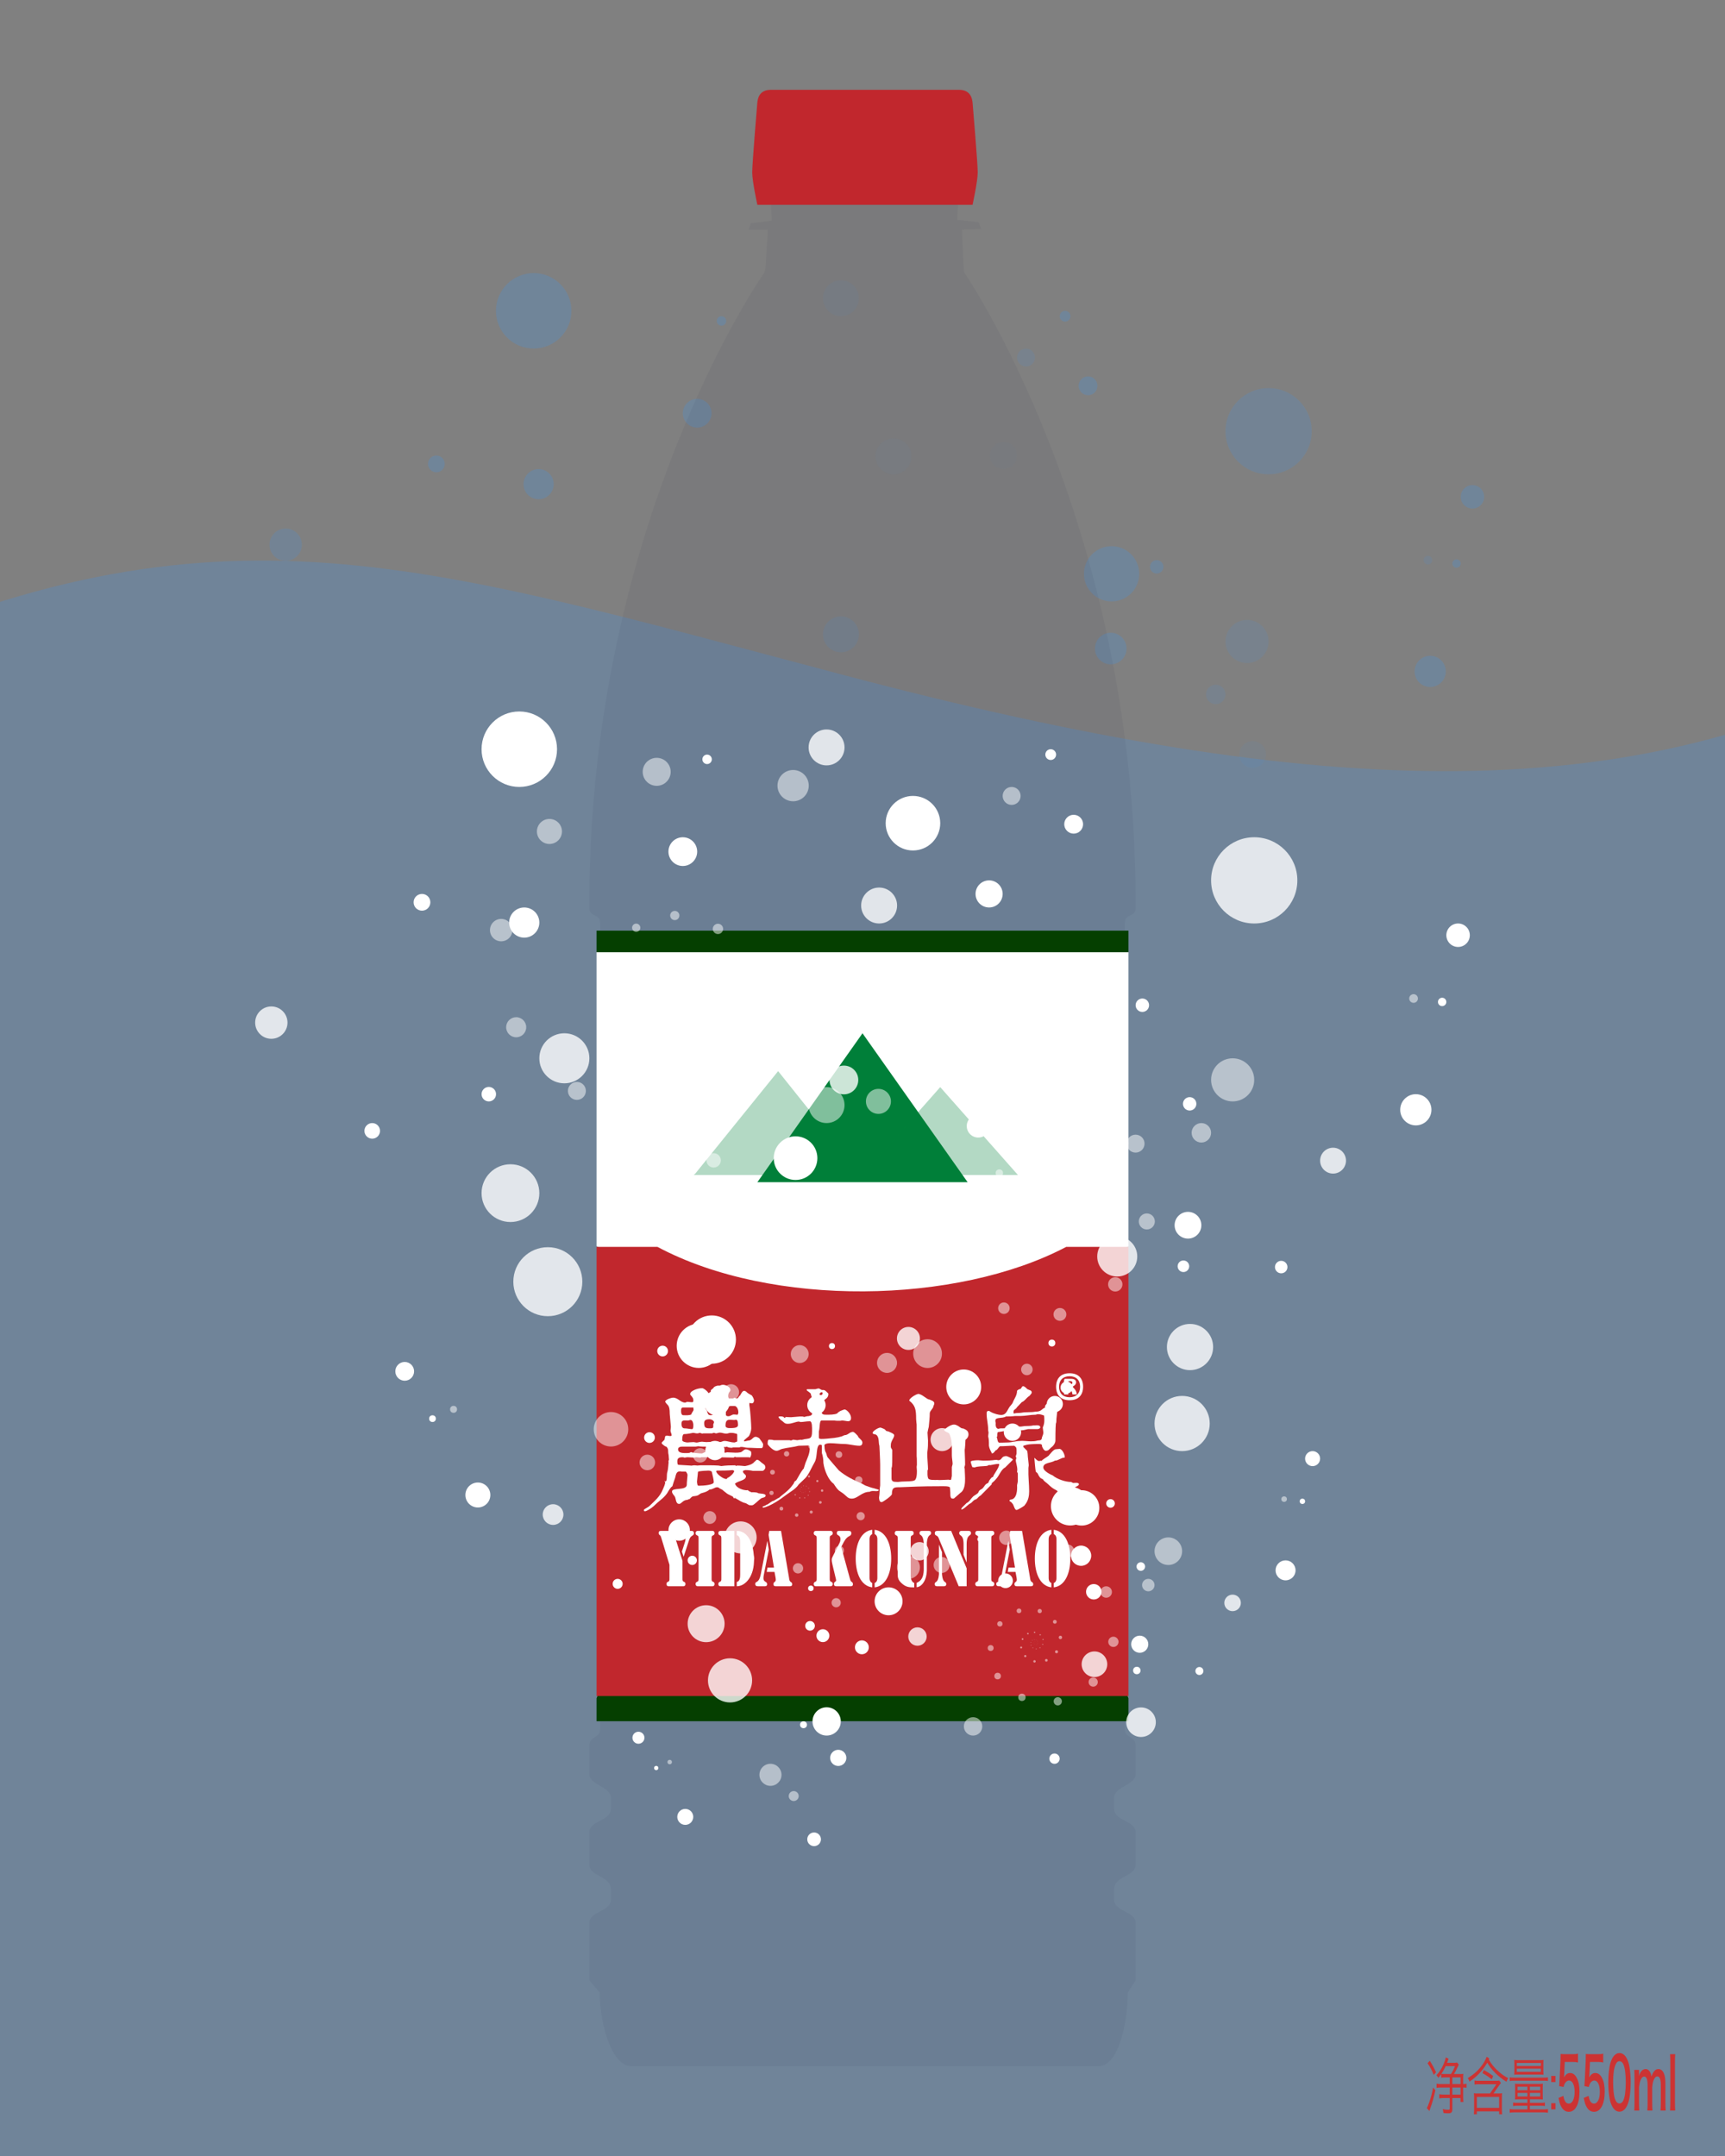 <?xml version="1.0" encoding="utf-8"?>
<!-- Generator: Adobe Illustrator 17.0.0, SVG Export Plug-In . SVG Version: 6.00 Build 0)  -->
<!DOCTYPE svg PUBLIC "-//W3C//DTD SVG 1.1//EN" "http://www.w3.org/Graphics/SVG/1.1/DTD/svg11.dtd">
<svg version="1.1" id="图层_1" xmlns="http://www.w3.org/2000/svg" xmlns:xlink="http://www.w3.org/1999/xlink" x="0px" y="0px"
	 width="480px" height="600px" viewBox="0 0 480 600" enable-background="new 0 0 480 600" xml:space="preserve">
<rect x="0" y="0" width="480" height="600" fill="#808080" stroke="none"/>
<g opacity="0.2">
	<circle fill="#3399FF" cx="148.5" cy="86.5" r="10.5"/>
	<circle fill="#3399FF" cx="309.313" cy="159.687" r="7.687"/>
	<circle fill="#3399FF" cx="194" cy="115" r="4"/>
	<circle fill="#3399FF" cx="296.372" cy="87.999" r="1.499"/>
	<circle fill="#3399FF" cx="302.76" cy="107.373" r="2.622"/>
	<circle fill="#3399FF" cx="200.757" cy="89.316" r="1.316"/>
	<circle opacity="0.1" fill="#3399FF" cx="279.228" cy="126.772" r="3.772"/>
	<circle fill="#3399FF" cx="409.726" cy="138.266" r="3.266"/>
	<circle fill="#3399FF" cx="405.294" cy="156.831" r="1.166"/>
	<circle fill="#3399FF" cx="149.877" cy="134.742" r="4.199"/>
	<circle fill="#3399FF" cx="121.42" cy="129.104" r="2.333"/>
	<g opacity="0.8">
		<circle fill="#3399FF" cx="353" cy="120" r="12"/>
		<circle opacity="0.3" fill="#3399FF" cx="234" cy="83" r="5"/>
		<circle fill="#3399FF" cx="79.5" cy="151.587" r="4.5"/>
		<circle opacity="0.2" fill="#3399FF" cx="248.624" cy="127" r="5"/>
	</g>
	<circle fill="#3399FF" cx="321.87" cy="157.746" r="1.87"/>
	<circle fill="#3399FF" cx="309.076" cy="180.486" r="4.399"/>
	<circle opacity="0.3" fill="#3399FF" cx="348.569" cy="209.973" r="3.722"/>
	<circle fill="#3399FF" cx="397.968" cy="186.845" r="4.343"/>
	<g opacity="0.5">
		<circle fill="#3399FF" cx="285.5" cy="99.5" r="2.5"/>
		<circle fill="#3399FF" cx="397.341" cy="155.876" r="1.211"/>
		<circle fill="#3399FF" cx="347" cy="178.517" r="6"/>
		<circle fill="#3399FF" cx="338.291" cy="193.253" r="2.709"/>
		<circle fill="#3399FF" cx="234" cy="176.539" r="5"/>
	</g>
</g>
<path opacity="0.2" fill="#3399FF" d="M-51,187.86c109-52,165.505-31.755,286,0.07c132.466,34.987,223.473,38.821,302-8.184V645H-51
	V187.86z"/>
<g>
	<path opacity="0.05" fill="#000B38" d="M305.738,575c5.307,0,8.053-11.492,8.053-20.479L316,551.1v-15.865c0-3.474-6-3.074-6-6.671
		v-2.629c0-4.114,6-3.47,6-7.15v-8.849c0-3.348-6-3.075-6-6.615v-2.991c0-3.201,6-3.474,6-6.593V485.8c0-2.691-3-2.044-3-4.57
		c0-1.501,0-224.366,0-224.366c0-2.711,3-1.554,3-4.16v-1.287c0-106.47-47.758-175.674-47.758-175.674l-0.121-1.28L267.669,63.9
		l5.36-0.159l-0.726-1.907l-5.96-0.629L267.351,43h-53.676l1.114,18.391l-5.811,0.751l-0.685,1.753l5.378,0.082l-0.646,10.589
		l-0.341,1.306c0,0-48.684,69.074-48.684,175.545v1.287c0,2.606,3,1.449,3,4.16c0,0,0,222.866,0,224.366c0,2.526-3,1.879-3,4.57
		v7.937c0,3.118,6,3.392,6,6.593v2.991c0,3.541-6,3.267-6,6.615v8.849c0,3.681,6,3.036,6,7.15v2.629c0,3.596-6,3.197-6,6.671V551.1
		l2.894,3.421c0,8.987,3.431,20.479,8.737,20.479H305.738z"/>
	<path id="瓶盖" fill="#C1272D" d="M266.9,25c2.377,0,3.52,1.401,3.724,3.492c0,0,1.437,16.958,1.437,19.476
		c0,2.518-1.437,9.032-1.437,9.032h-59.879c0,0-1.437-6.513-1.437-9.032c0-2.518,1.437-19.522,1.437-19.522
		c0.205-2.091,1.347-3.447,3.724-3.447H266.9z"/>
	<g>
		<polygon fill="#053F00" points="314,479 166,479 166,472.607 207.957,373.138 166,264.895 166,259 314,259 314,264.895 
			272.408,374.235 314,472.607 		"/>
		<polygon fill="#FFFFFF" points="240,383.012 166,346.808 166,265 314,265 314,346.808 		"/>
		<path fill="#C1272D" d="M314,472H166V347h16.952c31.815,17,83.38,16,113.731,0H314V472z"/>
		<g>
			<polyline opacity="0.3" fill="#007F39" points="193.421,326.665 216.523,298.087 239.624,327 193,327 			"/>
			<polygon fill="#007F39" points="269.255,329 210.745,329 240,287.555 			"/>
			<polyline opacity="0.3" fill="#007F39" points="240,327 261.63,302.539 283.26,327 240,327 			"/>
		</g>
		<g>
			<path fill="#FFFFFF" d="M204.407,416.877c0,0.035,0.035,0.07,0.07,0.105c-0.527-0.035-0.316-0.211-0.492-0.421
				c-0.105-0.141-0.843-0.422-1.053-0.562c-0.948-0.386-1.931-1.545-2.212-1.545c-0.808-0.351-0.632-0.562-1.194-0.562
				c-0.667,0-1.159,0.632-2.106,0.632c-0.597,0.562-1.299,0.772-2.107,0.983c-0.421,0.07-0.702,0.421-1.124,0.632
				s-1.053,0.211-1.404,0.281c-0.421,0.141-0.632,0.562-0.948,0.772c-0.211,0.035-0.386,0.07-0.527,0.211
				c-1.299,0-1.686,1.123-2.317,1.123c-1.053,0-0.843-1.545-1.264-2.106c-0.316-0.422-0.737-0.843-0.737-1.334
				c0-1.194,3.827-0.211,4.108-1.756c0-0.948,0.21-2.423,0.21-2.949c0-0.07-0.316-0.843-0.527-0.843h-1.159
				c-0.105-0.07-0.21-0.07-0.421-0.07c-1.054,0-1.089,0.913-1.37,1.896c-0.281,0.772-0.526,1.475-0.737,2.247
				c-0.597,0.351-1.018,1.299-1.053,1.264c-0.878,1.756-2.598,2.773-3.476,3.651c-0.842,0.843-1.826,1.615-2.949,2.036
				c-0.316,0-0.421,0.035-0.421-0.21v-0.141c-0.175-0.176,1.088-0.667,1.545-1.124c1.439-1.439,2.879-2.527,3.722-4.635
				c0.211-0.562,0.632-1.334,0.632-1.966c0-0.07-0.141,0.07-0.105-0.491l0.105,0.28c0.702,0,0.281-1.931,0.632-2.738
				c0.21-0.843,0.21-1.686,0.316-2.528c0-0.14-0.035-0.245-0.035-0.351c0-0.141,0.035-0.211,0.141-0.387
				c0-0.21-0.105-1.158-0.105-1.369c-0.281-1.053,0.141-1.545-0.632-2.317c-0.386-0.035-0.843-0.456-1.264-0.843v-0.315l0.737-0.737
				c0.211-0.526,0-1.159,0.632-1.159c0.316-0.035,0.562,0.105,0.948,0.105c0.21,0,0.421,0,0.421-0.245
				c0-0.422-0.316-0.843-0.316-1.265c0-0.28,0.105-0.632,0.105-1.053l-0.316-3.582c0-2.703-0.597-2.212-1.264-3.37
				c0-0.632,1.685-1.159,2.212-1.159c1.404,0,2.001,1.37,3.371,1.37c0.105-0.07,0.351-0.105,0.526-0.211
				c0.492,0,0.983,0.141,1.51,0.105l0.211-0.211c0-0.597,0.035-0.843-0.351-1.264c0-0.105-0.492-0.527-0.492-0.632
				c-0.351-0.948,2.071-1.861,3.371-1.791c0.316,0,2.001,1.089,1.966,2.212l-0.07,0.421c0,0.211,0,0.843,0.281,0.843
				c1.439-0.105,0.527-1.193,1.194-1.475c0-0.421-1.053-0.737-1.053-1.264c0-0.316,0.491-0.526,0.702-0.737
				c0.175-0.456,0.983-0.737,1.475-0.737c0.386,0.141,0.667-0.211,1.088-0.211c0.562-0.07,2.212,0.422,2.212,1.475
				c0,0.316-0.316,0.527-0.421,0.737c-0.246,0.562-0.21,0.808-0.21,1.475l0.21,0.105h1.159c0.141-0.07,0.281-0.105,0.316-0.211
				c0.176,0,0.421,0.211,0.737,0.211s0.527-0.421,0.632-0.632c0.386,0,0.702-1.475,1.369-1.475c0.527,0,0.737,0.421,1.053,0.632
				c0.105,0.105,0.948,0.526,1.088,0.632c0.211,0.211,0.632,1.054,0.632,1.369c0,0.316-0.141,0.843-0.632,0.843
				c-0.21,0-0.457-0.104-0.667-0.104v0.632c0.316,1.79,0.527,5.547,0.527,6.425c0,0.667-0.281,1.51-0.632,2.142
				c-0.246,0.281-1.369,1.054-1.369,1.265c0,0.14,0,0.28,0.21,0.21c0.105,0,0.843-0.21,0.948-0.21c1.053,0,1.264-1.054,2.106-1.054
				c0.141,0,0.702,0.176,0.983,0.421c0.246,0.281,1.053,1.475,1.053,1.58c-0.035,0.281,0.07,1.019-0.421,1.159
				c-2.106,0-2.353-0.105-3.827-0.105c-0.772,0-1.264-0.316-2.106-0.211l-0.211,0.105h-1.791l-0.316,0.105
				c-0.21,0-1.088,0-1.369-0.316c-0.141,0-0.211,0.07-0.316,0.105c-1.896,0-2.879-0.105-6.46-0.105
				c-0.421,0-1.053-0.105-1.264-0.105c-0.07,0-0.632,0.105-0.702,0.105h-3.827c-0.526,0-1.053,0.211-1.053,0.737
				c0,1.159,1.615,1.054,2.528,1.054c0.843,0,0.772-0.176,1.159-0.316c-0.386,0.211,2.528,0.422,2.949,0.422
				c0.176,0,0.808-0.422,1.053-0.422c0.211-0.07,0.808,0.211,1.264,0.211c2.353,0,2.423-0.211,3.09-0.211
				c0.281-0.035,0.702,0.211,1.159,0.211c0.105,0,0.316-0.105,0.421-0.105c0.842,0,1.58,0.105,2.317,0.105
				c0.527,0,0.843,0,1.37-0.105c0.632-0.105,0.948-0.843,1.58-0.843c0.421,0,1.053,0.316,1.404,0.632
				c0.07,0.105,0.07,0.633,0.07,0.737c0,0.211-0.211,0.948-0.421,0.948l-0.316-0.105h-3.582c0-0.105-0.105-0.105-0.21-0.105
				c-0.211,0-0.211,0.211-0.421,0.211c-0.211,0-4.178-0.105-4.635-0.105c0.035-0.035-1.299,0.105-1.475,0.105
				c-0.246,0.07-0.526-0.211-0.772-0.211c-0.21,0-0.281,0-0.421,0.105h-1.685l-0.211,0.105c-0.421,0-0.842-0.105-1.124-0.105
				c-0.21,0-0.421,0.105-0.632,0.105c-0.632,0-1.299-0.105-1.826-0.105c-0.316,0-0.527,0.105-0.843,0.105
				c-0.21,0-0.21-0.105-0.421-0.105c-1.334-0.035-1.58,0.422-1.58,1.194c0,0.28,0,0.632,0.21,0.913c0.527,0,2.949,0.21,3.476,0.21
				c0.14,0.105,0.597-0.07,1.053-0.07c0.351,0,0.632,0.07,0.843,0.07c0.21,0,0.597-0.07,0.842-0.07c1.65,0,3.336-0.035,4.986,0.07
				c0.07,0,0.737,0.141,0.843,0.141c1.229-0.176,2.598-0.211,3.792-0.211c0.07-0.07,0.21,0.141,0.316,0.211l0.21-0.141
				c1.159,0,1.791,0.141,2.317,0.141c0.948-0.211,1.58-0.351,2.247-0.843c0.07-0.141,0.843-0.772,0.913-0.878
				c0.526-0.21,1.194,0.702,1.826,1.089c0.421,0.281,0.632,0.491,0.632,1.054c0,0.28-0.421,0.912-0.843,0.912h-2.668
				c-0.352-0.105-1.159-0.21-2.001-0.21h-0.105c-0.105,0-0.526,0.21-0.632,0.21c-0.105,0.737,0.843,0.948,0.843,1.475
				c0,1.265-2.142,1.229-3.055,2.107c0.491,1.334,2.387,1.825,3.371,1.825c0.07-0.281,0.597,0.421,0.948,0.421
				c0.141,0,0.211,0.141,0.211,0.141c0.491-0.07,1.861,0.035,1.826,0.211c0.491,0.211,2.177,0.07,2.177,0.702
				c0,0.562-0.913,0.562-1.264,0.772c-0.913,0.667-2.001,1.931-2.528,1.931c-0.21,0-0.632-0.034-0.737-0.034
				s-0.948-0.562-1.053-0.562c-1.053-0.21-1.861-0.843-2.739-1.334h-0.21c0.035,0,0.07-0.07,0.07-0.105
				c0-0.07-0.035-0.105-0.07-0.105S204.407,416.807,204.407,416.877z M190.046,393.845c0.843,0,1.615,0.105,2.317-0.211
				c0-0.315,0.632-1.018,0.632-1.299c0-0.176-0.07-0.632-0.07-0.632h-2.879c-0.526,0-0.526,0.526-0.526,0.948
				C189.52,393.002,189.52,393.704,190.046,393.845z M190.362,397.496c0.843,0,1.545,0.211,2.001,0.211
				c0.457,0.141,0.562-0.316,0.562-0.843v-0.422c0-0.104-0.105-1.264-0.772-1.264c-0.246,0-0.492,0.141-0.737,0.141
				c-1.124,0-1.791-0.211-1.791,0.913C189.625,396.653,189.73,397.426,190.362,397.496z M191.311,401.429
				c0,0,1.159-0.105,1.685-0.105c0.141,0,0.562,0.105,0.632,0.105c0.457,0.105,1.053-0.211,1.685-0.211
				c0.421,0,0.772,0.105,1.194,0.105c0.843,0,1.545-0.105,2.388-0.105c0.632,0,1.194-0.035,1.404,0.105
				c0.421,0,0.843-0.316,1.264-0.316c0.948,0,1.72,0.422,2.844,0.422c0.21-0.105,0.737-0.211,0.737-0.316v-1.79
				c0-0.141-0.105-0.352-0.21-0.352c-0.246,0.105-0.211-0.211-1.58-0.211c-0.492-0.035-0.772,0.211-1.264,0.211
				c-0.632,0-1.159-0.281-1.791-0.281c-0.351,0-0.772,0.211-1.053,0.211c-0.211,0-0.351-0.141-0.562-0.141
				c-0.21,0-0.281,0-0.491,0.141h-2.528l-0.21,0.07c-0.141,0-0.527-0.211-0.772-0.211c-0.07,0-0.421,0.141-0.492,0.141
				c-0.526,0.07-0.983-0.176-1.404-0.141c-0.035,0.035-1.685,0.352-2.528,0.352c-0.421,0.211-0.421,1.264-0.421,1.686
				C189.836,401.218,190.889,401.429,191.311,401.429z M194.4,413.472c1.475,0,4.213-0.246,4.213-0.983
				c0-0.772-0.351-1.966-0.562-2.949c-0.21-0.211-0.702-0.281-0.913-0.281c-0.14,0-1.264,0.07-1.404,0.07
				c-0.21,0-1.334,0.141-1.475,0.211l-0.07,0.352c0,0.456-0.351,2.703-0.21,2.738C194.014,412.979,194.049,413.472,194.4,413.472z
				 M197.56,397.496c1.088,0,0.913-0.211,0.913-1.054c0-0.21,0.21-0.421,0.21-0.632c0-0.456-0.702-0.843-1.264-0.843
				c-1.229,0-1.475,0.457-1.475,1.054C195.945,397.285,196.296,397.496,197.56,397.496z M196.718,392.651
				c0.21,0.562,0.21,1.193,1.053,1.193c0.632,0,1.053-0.421,1.053-1.054c0-0.21,0-1.299-0.421-1.299h-1.896
				c-0.141,0-0.175,0.105-0.175,0.246c0,0.07,0.035,0.176,0.035,0.176C196.121,392.019,196.718,392.44,196.718,392.651z
				 M201.984,411.575c0.176,0.141,0.386-0.175,0.527-0.351c0.211,0.07,1.791-1.194,1.791-1.896l-0.421-0.21
				c-1.369,0.14-3.054,0.14-4.354,0.14c-0.105,0.035-0.281,0.07-0.21,0.211C199.316,410.171,201.247,411.575,201.984,411.575z
				 M202.827,397.426c1.018,0,2.528,0.07,2.528-0.843c0-0.351,0-1.475-0.526-1.475c-0.105,0-0.421,0.07-0.527,0.07
				c-0.351,0-0.808-0.07-1.194-0.07c-0.807,0-1.229,0.316-1.229,1.686C201.879,397.285,202.511,397.426,202.827,397.426z
				 M202.722,394.126c0.526,0,0.948-0.492,1.475-0.492c0.316,0,0.632,0.07,0.948,0.07c0.035,0.211,0.316-0.315,0.316-0.632
				c0-0.667-0.281-1.58-0.948-1.791c-1.475,0-1.088-0.07-1.58,0.105h-0.351c-0.421,0-0.597,1.089-0.597,1.826v0.211
				C201.984,393.81,201.949,394.126,202.722,394.126z"/>
			<path fill="#FFFFFF" d="M213.181,418.809c0.667-0.176,1.124-0.737,1.755-1.054c0.421,0,1.545-0.913,1.826-0.913
				c0.843-0.843,2.668-1.931,3.792-3.581c0.386-0.386,0.492-1.019,0.843-1.193c0.175,0.175,0.808-1.475,2.036-3.16l0.211-0.211
				l0.492-1.58c0.562-1.369,1.193-2.633,1.193-4.143c0-0.281,0-0.702-0.316-0.702c-0.386,0-2.633,0.07-2.773,0.07
				c-1.545,0.421-3.09,0.491-4.635,0.877c-0.492,0.105-0.913,0.527-1.545,0.527c-0.983,0-2.247-1.475-2.458-1.826
				c0.035-0.386-0.07-0.983,0.281-1.264c0.562,0,0.948-0.035,1.404,0.141h4.424c0.211,0.07,0.211,0.07,0.421,0.07
				c0.211,0,0.421-0.211,0.632-0.211c0.14,0,0.983,0.141,1.053,0.141c0.14,0,0.842-0.141,0.983-0.141
				c0.316,0.176,0.983-0.211,1.58-0.211c0.983-0.176,1.58-0.07,1.58-2.106c0-1.124,0.07-2.809-0.632-2.809
				c-0.948,0-1.896,0.21-2.528,0.21c-0.141,0-0.421-0.14-0.562-0.14c-1.124,0.14-1.896,0.632-3.02,0.632
				c-1.019,0-0.913-0.387-2.037-1.124c-0.07-0.141-0.421-0.491-0.492-0.562c0-0.07-0.07-0.352,0.07-0.352
				c0.281,0,0.808-0.104,1.264,0.141c0.21,0.07,0.14,0.281,0.421,0.281l0.14-0.281c0.246,0,0.737,0.07,1.545,0.07
				c0.211,0,2.317-0.211,2.528-0.211c0.843,0,0.772,0,1.054,0.141c0.14,0,0.772-0.21,0.877-0.21c0.597,0,1.37-0.211,1.37-0.633
				v-2.879l0.105-0.07l-0.21-0.21v-1.615c-0.105-0.211-0.176-0.457-0.21-0.702c0-0.422-1.194-0.983-1.159-1.159
				c-0.035-0.035-0.035-0.141,0.105-0.245h2.212c0.351,0,0.667-0.246,1.054-0.211c0.105,0,0.737,0.421,0.842,0.421
				c0.772,0,0.737-0.07,1.791,0.983c0.14,1.299-1.054,1.545-1.37,2.106c-0.351,0.492-0.421,2.177-0.526,2.599
				c-0.07,1.193,0.562,1.193,1.475,1.193c0.737,0,2.212,0,2.879-0.351c0.492-0.633,1.475-0.948,2.106-1.124
				c0.843,0.211,1.756,1.475,1.756,2.317c0,0.562-0.07,0.772-0.632,0.983c-0.632,0-1.264-0.211-1.896-0.211l-0.421,0.07
				c-0.211-0.035-1.088,0.07-1.686-0.07h-3.581c-0.632,0-0.421,2.177-0.737,3.02v1.686c0,0.386,0.351,0.421,0.702,0.421
				c1.053,0,1.018-0.07,1.51-0.07c1.369-0.141,2.738-0.21,4.143-0.632c0.07,0,0.702-0.351,0.842-0.351
				c0.913,0,1.37-0.913,2.317-0.913c0.421,0.07,1.053,0.843,1.334,1.123c0.105,0.632,1.264,1.089,1.264,1.826
				c0,0.632-0.281,0.913-0.842,0.913c-1.37,0-2.915-0.492-4.284-0.492c-1.194,0-2.528-0.21-3.827-0.21
				c-1.334,0-1.615,0.421-1.615,0.562c0,0.386,0.07,1.229,0.246,1.755c0.351,0.457,0.351,1.124,0.632,1.58
				c1.088,1.265,2.107,2.528,3.16,3.687c1.931,1.615,4.002,2.634,6.46,3.688c0.07,0,0.913,0.562,1.054,0.562
				c0.211,0.07,1.686,0.632,2.212,0.702c0.104,0,1.054,0.351,1.159,0.351l0.21,0.07c0,0.772-1.79,0-2.528,0.562
				c-2.247,0-3.3,1.896-4.985,1.896c-1.053,0-1.334-0.562-2.106-1.193c-0.492-0.422-0.913-0.633-1.475-1.054
				c-0.527-0.421-1.229-1.51-1.475-1.896c-1.299-0.878-2.528-3.441-2.844-5.794c0-0.982-0.14-1.896-0.421-2.738v-2.036
				c0-0.281-0.316-0.281-0.526-0.281c-0.843,0-0.843,2.106-0.948,2.738c-0.21,1.967-0.632,2.212-1.053,3.055
				c-0.632,1.159-1.159,2.528-2.106,3.512l-1.826,1.755c-0.772,1.229-2.282,2.002-3.441,2.879c-1.65,1.265-4.494,3.23-6.46,3.582
				c-0.07-0.105-0.141-0.105-0.141-0.211C212.092,419.194,212.9,419.124,213.181,418.809z M228.489,388.227
				c0.316,0,0.421-0.351,0.421-0.632l-0.211-0.141c-0.316,0-0.632,0.211-0.632,0.562
				C228.067,388.227,228.278,388.227,228.489,388.227z"/>
			<path fill="#FFFFFF" d="M244.917,413.401v-5.828c0-1.335-0.21-4.846-0.21-5.196c-0.316-0.843,0.035-2.317-0.844-3.055
				c-0.21-0.211-1.053-0.141-1.053-0.562c0-0.456,1.51-1.475,2.212-1.475c0.105,0,0.983,0.387,1.054,0.422
				c0.105,0,0.526,0.562,0.631,0.562l0.422,0.07c0.316,0.141,1.686,0.632,1.686,1.054c0,0.667-0.527,1.193-0.737,1.825
				c-0.211,0.422-0.211,0.948-0.211,1.369c0,0.422,0.315,0.632,0.421,0.948c0,3.371,0,4.038-0.105,4.74l-0.104,0.21v2.949
				c0,1.124,0.948,0.913,1.79,0.983c1.439-0.211,2.774-0.07,4.214-0.28c-0.246-0.281,1.054,0.667,1.054-2.599
				c0.035-0.141-0.07-0.913-0.07-1.334c0,0,0.07-0.422,0.07-0.562c-0.035-0.457,0.035-1.545-0.07-2.423v-8.778
				c0-0.069-0.141-1.123-0.141-1.475c0-2.809-0.281-3.861-1.896-5.161c-0.176-0.491,1.615-1.755,2.528-1.896
				c1.159,0.141,2.353,1.58,3.089,1.58c0.422,0.21,1.335,0.421,1.335,1.053c0,0.316-0.211,0.633-0.28,0.843
				c0.104,0.422-0.984,1.265-0.984,1.896c0,1.299-0.175,2.527-0.28,3.792c-0.141,0.667-0.245,0.877-0.351,1.614
				c0,0.211,0.141,2.002,0.141,2.213c0,0.947,0,1.896-0.141,2.844c0,0.105-0.07,0.526-0.07,0.632c0,1.51,0.211,3.581,0.211,4.459
				v0.07l-0.141,0.351c0,0.702-0.07,1.615,0.21,2.177c0.246,0.527,1.791,0.422,2.563,0.422c0.562,0.105,2.316-0.07,3.055-0.07
				l0.526,0.07c0.315,0.176,0.28-0.772,0.421-1.054v-2.527c0-0.07,0.211-0.702,0.211-0.843c0-0.737-0.211-1.615-0.211-2.423v-1.721
				c0-0.737,0-1.439-0.105-2.177c0-0.421-0.351-1.685-0.631-2.142c-0.316-0.456-1.404-0.491-1.404-1.123
				c0,0.104,1.51-1.405,2.773-1.405c0.421,0,0.736,0.211,1.158,0.422c0.176,0.141,0.878,0.667,1.158,0.667
				c0.07,0,0.07-0.035,0.105-0.035c0.843,0.352,1.58,0.632,1.58,1.686c0,0.632-0.352,1.158-0.842,1.51
				c0,0.315-0.141,2.703-0.211,2.738c-0.035,0.211,0.105,2.423,0.105,4.144c0,0.21-0.211,0.702-0.211,0.912l0.105,0.211
				c0,1.966,0.632,5.653-1.264,6.812l-1.686,1.475c-0.105,0.07-0.211,0.07-0.422,0.07c-0.562,0-0.632-0.632-0.632-1.193v-0.492
				c0-0.211-0.105-1.123-0.105-1.334c0-0.526-1.931-0.421-2.738-0.421c-5.583,0-7.619,0.14-11.306,0.28
				c-1.334,0-2.107-0.035-2.107,1.896c0,0.491-2.527,2.247-2.844,2.247c-0.701,0-0.701-0.843-0.736-1.265
				C244.812,415.648,244.707,414.489,244.917,413.401z"/>
			<path fill="#FFFFFF" d="M267.666,419.581l1.264-1.265c0.878-0.421,1.158-1.193,1.826-1.825c0.456-0.422,1.088-0.632,1.475-1.124
				c0.246-0.737,0.632-0.772,1.053-1.053c0.843-0.772,0.633-1.194,1.686-1.615c0-0.07,0.316-0.597,0.316-0.702
				c0.771-1.054,0.701-0.843,1.053-0.983c0-0.526,1.686-2.493,1.686-3.476c0-0.105-0.07-0.141-0.141-0.141
				c-0.843,0-1.58,0.246-2.387,0.351c-0.352-0.175-0.633,0.211-0.949,0.211c-1.088,0.141-2.352,0.035-3.37,0.422
				c-0.141,0-0.562-0.105-0.632-0.105c-0.176-0.598-0.422-1.089-0.422-1.58c0.492-0.316,1.861-0.316,2.107-0.316
				c0.105,0,1.264,0.105,1.369,0.105c2.914,0,2.738-0.211,3.791-0.211l0.316,0.105c1.299,0,0.703-1.158,2.353-1.158
				c0.211,0,1.756,0.737,1.756,0.947v0.105l-2.106,2.107c-1.089,0.526-1.615,2.142-2.318,2.949c-1.193,1.51-1.475,1.158-1.475,1.79
				l-3.054,3.09c-0.526,0.211-0.737,0.702-1.265,1.054c-0.456,0-0.982,0.632-1.264,0.912c-0.141,0.141-0.772,0.422-0.842,0.562
				c-0.562,0.421-1.194,1.123-1.826,1.334c0,0-0.035,0.035-0.211-0.07L267.666,419.581z M281.604,417.264
				c1.686-0.562,1.404-3.722,1.404-3.933c0-0.07,0.211-0.913,0.211-1.054v-2.212c0-0.105-0.211-0.421-0.211-0.526l0.07-0.421
				c0-1.229-0.421-2.072-0.421-2.739c0-0.07,0.07-0.386,0.141-0.526c0.035-0.352-0.176-0.281-0.141-0.632
				c0-0.105,0.211-0.527,0.211-0.632c0.07-2.072-0.141-1.756-0.633-2.247c-1.51,0-2.668,0.14-4.002,0.14
				c-0.352,0.246-0.562,0.772-0.948,1.054c-0.351-0.07-0.632,0.948-1.265,0.948c-0.351-0.702-0.736-1.369-0.842-2.142
				c0-1.265,0-1.826-0.211-2.599c0-0.141,0.105-0.983,0.105-1.054c0-0.14-0.105-0.562-0.105-0.632c0-1.86-0.422-3.02-0.422-4.564
				c0-0.562,0-0.842,0.633-0.842c0.211,0,0.316,0.21,0.526,0.28c0.843,0.492,2.247,0.843,2.844,0.843c1.51,0,1.65-1.264,2.423-2.317
				c0.352-0.421,0.632-0.702,0.843-1.123c0.386-1.089,1.193-1.932,1.193-3.301c0.281-0.281,0.491-0.421,0.913-0.491
				c0.352-0.141,0.352-0.772,0.772-0.772s0.913,0.562,1.124,0.772c0.491,0.351,1.404,0.28,1.264,1.123
				c0,0.07-0.703,0.983-0.878,0.983h-0.035c-0.632,0.491-1.054,1.264-1.825,1.545l-1.335,1.404
				c-0.386,0.702-0.983,0.632-0.983,1.264c0,0.281,0,0.597,0.211,0.492c0.772-0.211,1.264-0.07,2.037-0.211
				c1.264-0.246,2.492-0.035,3.791-0.281c1.686,0,1.756-0.667,2.528-1.053c0.28,0,0.211-0.281,0.211-0.562
				c0.14-0.21,0.772-1.123,0.983-1.123c0,0,0.28,0.07,0.421,0.211c0.07,0,0.702,0.491,0.843,0.491
				c0.702,0.491,1.158,0.597,1.475,1.475c0.035,0.281-0.176,0.562-0.352,0.632c0,0.352-0.211,1.615-0.211,1.967
				c0,0.421,0,0.702-0.07,1.123c-0.14-0.386-0.21,2.247-0.21,4.846c0,0.667-0.386,1.229-0.843,1.685
				c-0.912,0.667-0.982,1.194-1.826,1.194c-0.351,0-0.807-0.527-0.842-0.843c-0.492-0.387,0.246-1.054-1.054-1.054
				c-3.511,0-3.581,0.316-4.354,0.492v0.351l1.054,1.054c0,0,0.141,0.632,0.141,0.843c0,0.877,0.386,3.159,0.28,3.37
				c0,0.105-0.07,0.422-0.07,0.526c-0.07,2.669,0.21,4.425,0.21,6.531c0,1.193-0.21,2.457-0.982,3.511
				c0,0.07-0.281,0.281-0.281,0.421c-0.211,0.211-1.896,1.265-2.246,1.265c-0.633,0-0.738-1.58-1.265-1.896
				c-0.105-0.315-0.737-0.562-0.702-0.632C280.902,417.264,281.395,417.334,281.604,417.264z M278.129,401.499
				c0.702,0,1.475-0.07,2.212-0.07c1.229,0,2.282-0.422,3.581-0.422c0.562-0.104,2.247,0.105,2.914,0.105
				c1.686,0,1.615-0.245,2.072-0.245c0.561-0.07,0.771,0,0.982-0.492c0-0.562,0.422-0.982,0.422-1.686
				c0-0.421-0.141-0.982-0.141-1.475c-0.07,0.07,0.421-0.597,0.421-1.896c0-0.526,0-0.913-0.07-1.404
				c-0.351,0-0.526-0.352-1.825-0.352c-0.07,0-0.422,0.141-0.492,0.141c-1.334,0-2.914,0.352-4.143,0.352h-1.229
				c-1.019,0-0.598,0.14-2.914,0.14c-0.984,0.633-2.949,0.105-2.949,1.124c0,0.211,0,0.421,0.104,0.632
				c0,0.246-0.21,1.686,0.843,1.686c0.211-0.176,1.018-0.141,1.58-0.141c1.158,0,1.756-0.491,2.738-0.491h1.896
				c0.141,0,0.842-0.141,1.053-0.141c0.527,0,2.178-0.035,2.317-0.211c0.07,0.176,1.966-0.386,1.966,0.562
				c0,0.281-0.421,0.492-0.771,0.492h-2.528c-0.386,0-1.194,0.351-2.036,0.351c-0.07,0-0.492-0.14-0.633-0.14
				c-0.666-0.035-1.264,0.21-1.966,0.21c-0.245,0-0.597-0.141-0.772-0.07l-3.055,0.492c-0.176-0.035-0.211,0.421-0.211,1.264
				c-0.105,0-0.21,0.141-0.21,0.211C277.602,399.849,277.391,401.499,278.129,401.499z M287.819,405.888
				c0-0.035,0.035-0.141,0.104-0.141c0.281,0.316,0.773,0.843,1.194,0.843c0.176,0.035,0.28-0.035,0.421-0.105l0.211,0.105
				c0.633-0.632,1.404-0.948,2.037-1.475c0.28-0.316,1.334-1.686,1.896-1.791c0.315,0,0.737-0.105,1.124-0.105
				c0.771,0,1.475,1.58,1.475,2.212c0,0.105,0,0.211-0.07,0.211c-0.948,0-1.686,0.843-2.669,0.843
				c-1.019,0.702-3.229,0.491-3.229,1.896c0,1.158,2.598,2.212,2.598,2.212c1.264,1.053,3.547,1.825,5.091,1.825
				c0.105,0,0.526,0.281,0.632,0.281c0.562,0,1.58-0.176,1.58,0.351c0,0.457-0.842,0.632-1.158,0.913
				c-0.948,0.878-2.002,1.615-3.195,2.247c-0.912-0.141-1.264-0.983-1.896-1.475c-0.912-0.421-1.614-0.983-2.316-1.686
				c-0.598-0.562-1.089-0.737-1.475-1.404c-0.808-0.28-1.019-0.737-1.334-1.369c0-0.316-0.844-0.772-0.633-0.843
				c-0.105-0.176-0.351-3.266-0.351-3.266C287.854,406.099,287.819,405.993,287.819,405.888z"/>
		</g>
		<g>
			<path fill="#FFFFFF" d="M293.871,385.921c0-2.387,1.368-3.754,3.755-3.754c2.388,0,3.756,1.368,3.756,3.754
				c0,2.388-1.368,3.756-3.756,3.756C295.239,389.677,293.871,388.309,293.871,385.921z M300.554,385.921
				c0-1.829-1.098-2.927-2.928-2.927c-1.83,0-2.927,1.098-2.927,2.927c0,1.83,1.098,2.928,2.927,2.928
				C299.456,388.849,300.554,387.751,300.554,385.921z M298.018,383.717c1.159,0,1.421,0.532,1.421,0.976
				c0,0.81-0.95,1.098-0.95,1.246c0,0.114,1.124,0.932,1.124,2.065c0,0.053-0.026,0.061-0.14,0.061h-0.836
				c-0.104,0-0.2,0.018-0.227-0.061c-0.104-0.853-0.558-1.655-0.74-1.655c-0.174,0-0.584,0.218-0.584,0.506
				c0,0.4,0.209,1.115,0.209,1.149c0,0.088-0.148,0.061-0.2,0.061h-0.784c-0.113,0-0.183,0.018-0.218-0.087
				c-0.096-0.278-0.122-1.429-0.122-1.769l0.052-1.551c0.018-0.199,0.061-0.609,0.14-0.775c0.052-0.114,0.096-0.166,0.227-0.166
				H298.018z M298.41,384.797c0-0.323-0.339-0.453-0.645-0.453c-0.514,0-0.741,0.183-0.741,1.08c0,0.114,0.009,0.323,0.183,0.323
				C297.4,385.747,298.41,385.286,298.41,384.797z"/>
		</g>
		<g>
			<path fill="#FFFFFF" d="M186.283,435.473l-2.235-7.375c-0.104-0.37-0.177-0.639-0.429-0.865c-0.192-0.144-0.34-0.247-0.34-0.597
				c0-0.639,0.474-0.598,0.785-0.598h3.656c0.326,0,0.814-0.041,0.814,0.618c0,0.309-0.163,0.474-0.326,0.617
				c-0.163,0.124-0.281,0.206-0.281,0.495c0,0.268,0.074,0.535,0.148,0.782l1.835,5.83v4.758c0,0.763-0.015,0.887,0.503,1.113
				c0.192,0.082,0.326,0.268,0.326,0.556c0,0.598-0.489,0.639-0.548,0.639h-4.188c-0.06,0-0.548-0.041-0.548-0.639
				c0-0.288,0.133-0.474,0.326-0.556c0.518-0.227,0.503-0.351,0.503-1.113V435.473z M189.747,431.785l0.77-2.39
				c0.119-0.35,0.222-0.68,0.222-1.092c0-1.235-1.007-0.782-1.007-1.627c0-0.742,0.607-0.639,0.962-0.639h1.643
				c0.34,0,0.754,0.041,0.754,0.659c0,0.35-0.163,0.494-0.37,0.618c-0.607,0.35-0.77,0.659-1.051,1.504l-1.45,4.429L189.747,431.785
				z"/>
			<path fill="#FFFFFF" d="M198.01,439.139c0,0.763-0.015,0.887,0.503,1.113c0.192,0.082,0.326,0.268,0.326,0.556
				c0,0.598-0.489,0.639-0.548,0.639h-4.188c-0.06,0-0.548-0.041-0.548-0.639c0-0.288,0.133-0.474,0.326-0.556
				c0.518-0.227,0.503-0.351,0.503-1.113v-10.794c0-0.762,0.015-0.886-0.503-1.112c-0.192-0.082-0.326-0.268-0.326-0.556
				c0-0.598,0.488-0.639,0.548-0.639h4.188c0.059,0,0.548,0.041,0.548,0.639c0,0.288-0.133,0.474-0.326,0.556
				c-0.518,0.227-0.503,0.351-0.503,1.112V439.139z"/>
			<path fill="#FFFFFF" d="M204.347,441.446h-3.759c-0.326,0-0.696-0.041-0.696-0.639c0-0.288,0.133-0.474,0.326-0.556
				c0.518-0.227,0.503-0.351,0.503-1.113v-10.794c0-0.309,0.029-0.865-0.252-0.988c-0.296-0.145-0.577-0.206-0.577-0.721
				c0-0.536,0.37-0.598,0.666-0.598h3.789V441.446z M205.013,426.038c2.516-0.041,4.618,2.39,4.795,7.704
				c0.163,4.841-2.338,7.704-4.795,7.704v-1.194c0.903-0.165,0.947-1.34,0.947-2.122v-8.775c0-0.783-0.044-1.957-0.947-2.122
				V426.038z"/>
			<path fill="#FFFFFF" d="M213.928,431.25l-1.391,7.045c-0.237,1.256-0.03,1.606,0.474,1.915c0.237,0.145,0.444,0.269,0.444,0.68
				c0,0.577-0.474,0.557-0.77,0.557h-1.702c-0.296,0-0.829-0.021-0.829-0.618c0-0.494,0.251-0.474,0.577-0.7
				c0.311-0.227,0.71-0.7,0.992-2.163l1.776-9.043h0.044L213.928,431.25z M215.512,437.45h-2.161l0.207-1.195h1.806l-1.495-9.104
				l0.192-1.112h3.271l2.22,13.019c0.089,0.577,0.104,0.969,0.518,1.216c0.207,0.123,0.37,0.268,0.37,0.639
				c0,0.556-0.533,0.535-0.814,0.535h-3.686c-0.296,0-0.726-0.041-0.726-0.577c0-0.329,0.089-0.433,0.281-0.576
				c0.385-0.31,0.444-0.453,0.311-1.257L215.512,437.45z"/>
			<path fill="#FFFFFF" d="M230.882,439.139c0,0.763-0.015,0.887,0.503,1.113c0.192,0.082,0.326,0.268,0.326,0.556
				c0,0.598-0.488,0.639-0.548,0.639h-4.188c-0.059,0-0.548-0.041-0.548-0.639c0-0.288,0.133-0.474,0.326-0.556
				c0.518-0.227,0.503-0.351,0.503-1.113v-10.794c0-0.762,0.015-0.886-0.503-1.112c-0.192-0.082-0.326-0.268-0.326-0.556
				c0-0.598,0.489-0.639,0.548-0.639h4.188c0.06,0,0.548,0.041,0.548,0.639c0,0.288-0.133,0.474-0.326,0.556
				c-0.518,0.227-0.503,0.351-0.503,1.112V439.139z M236.462,439.201c0.133,0.453,0.178,0.803,0.518,1.029
				c0.222,0.145,0.355,0.269,0.355,0.659c0,0.598-0.489,0.557-0.785,0.557h-3.715c-0.34,0-0.785,0-0.785-0.639
				c0-0.68,0.607-0.556,0.607-1.009c0-0.165-0.074-0.475-0.118-0.618l-0.918-3.832c-0.089-0.392-0.192-0.823-0.192-1.256
				s0.163-0.701,0.34-1.051l1.717-3.399c0.207-0.391,0.385-0.803,0.385-1.298c0-0.556-0.208-0.844-0.562-1.05
				c-0.237-0.145-0.459-0.227-0.459-0.639c0-0.639,0.415-0.618,0.725-0.618h2.531c0.355,0,0.784,0.021,0.784,0.68
				c0,0.474-0.281,0.618-0.547,0.762c-1.021,0.536-1.362,1.318-1.983,2.493l-0.281,0.535L236.462,439.201z"/>
			<path fill="#FFFFFF" d="M242.713,426.924c-0.695,0.35-0.754,0.968-0.754,1.483v10.67c0,0.516,0.059,1.133,0.754,1.483v1.194
				c-3.137-0.391-4.603-3.913-4.603-8.013s1.465-7.622,4.603-8.014V426.924z M243.379,440.561c0.696-0.351,0.756-0.968,0.756-1.483
				v-10.67c0-0.516-0.06-1.134-0.756-1.483v-1.195c3.139,0.392,4.604,3.914,4.604,8.014s-1.465,7.622-4.604,8.013V440.561z"/>
			<path fill="#FFFFFF" d="M254.396,441.755c-1.17,0-2.072-0.021-3.094-0.803c-1.332-1.03-1.51-1.813-1.51-2.843v-9.765
				c0-0.762,0.016-0.886-0.503-1.112c-0.192-0.082-0.325-0.268-0.325-0.556c0-0.598,0.488-0.639,0.547-0.639h4.189
				c0.059,0,0.547,0.041,0.547,0.639c0,0.288-0.133,0.474-0.326,0.556c-0.518,0.227-0.502,0.351-0.502,1.112v9.908
				c0,0.206-0.134,1.834,0.977,2.287V441.755z M257.045,429.293c-0.236-2.575-1.184-1.771-1.184-2.657
				c0-0.639,0.607-0.598,0.77-0.598h1.688c0.163,0,0.77-0.041,0.77,0.598c0,0.886-0.947,0.082-1.184,2.657v7.766
				c-0.119,3.398-1.88,4.635-2.842,4.655v-1.215c1.361-0.577,1.895-1.648,1.982-3.481V429.293z"/>
			<path fill="#FFFFFF" d="M261.269,429.91h0.03l0.828,2.061v6.221c0.236,2.575,1.184,1.771,1.184,2.657
				c0,0.639-0.606,0.598-0.77,0.598h-1.688c-0.162,0-0.77,0.041-0.77-0.598c0-0.886,0.947-0.082,1.185-2.657V429.91z
				 M268.98,436.461v4.985h-2.206l-5.417-12.998c-0.236-0.577-0.311-0.886-0.799-1.112c-0.252-0.124-0.444-0.206-0.444-0.659
				c0-0.618,0.444-0.618,0.755-0.639h3.804L268.98,436.461z M268.121,429.767c0-2.946-1.213-2.163-1.213-3.11
				c0-0.577,0.488-0.618,0.636-0.618h2.013c0.148,0,0.637,0.041,0.637,0.618c0,0.947-1.213,0.164-1.213,3.11v5.006h-0.03
				l-0.829-2.081V429.767z"/>
			<path fill="#FFFFFF" d="M275.838,439.139c0,0.763-0.015,0.887,0.504,1.113c0.191,0.082,0.325,0.268,0.325,0.556
				c0,0.598-0.489,0.639-0.548,0.639h-4.188c-0.06,0-0.548-0.041-0.548-0.639c0-0.288,0.133-0.474,0.326-0.556
				c0.518-0.227,0.503-0.351,0.503-1.113v-10.794c0-0.762,0.015-0.886-0.503-1.112c-0.193-0.082-0.326-0.268-0.326-0.556
				c0-0.598,0.488-0.639,0.548-0.639h4.188c0.059,0,0.548,0.041,0.548,0.639c0,0.288-0.134,0.474-0.325,0.556
				c-0.519,0.227-0.504,0.351-0.504,1.112V439.139z"/>
			<path fill="#FFFFFF" d="M280.991,431.25l-1.392,7.045c-0.236,1.256-0.029,1.606,0.475,1.915c0.236,0.145,0.443,0.269,0.443,0.68
				c0,0.577-0.474,0.557-0.77,0.557h-1.702c-0.296,0-0.829-0.021-0.829-0.618c0-0.494,0.252-0.474,0.578-0.7
				c0.311-0.227,0.71-0.7,0.991-2.163l1.776-9.043h0.044L280.991,431.25z M282.575,437.45h-2.161l0.207-1.195h1.806l-1.495-9.104
				l0.193-1.112h3.271l2.22,13.019c0.09,0.577,0.104,0.969,0.519,1.216c0.207,0.123,0.37,0.268,0.37,0.639
				c0,0.556-0.533,0.535-0.814,0.535h-3.686c-0.296,0-0.725-0.041-0.725-0.577c0-0.329,0.088-0.433,0.281-0.576
				c0.385-0.31,0.443-0.453,0.311-1.257L282.575,437.45z"/>
			<path fill="#FFFFFF" d="M292.555,426.924c-0.695,0.35-0.754,0.968-0.754,1.483v10.67c0,0.516,0.059,1.133,0.754,1.483v1.194
				c-3.137-0.391-4.603-3.913-4.603-8.013s1.466-7.622,4.603-8.014V426.924z M293.221,440.561c0.696-0.351,0.756-0.968,0.756-1.483
				v-10.67c0-0.516-0.06-1.134-0.756-1.483v-1.195c3.139,0.392,4.604,3.914,4.604,8.014s-1.465,7.622-4.604,8.013V440.561z"/>
		</g>
	</g>
</g>
<g>
	<g>
		<g>
			<circle fill="#FFFFFF" cx="297.807" cy="419.152" r="5.376"/>
			<circle fill="#FFFFFF" cx="230.024" cy="479.059" r="3.936"/>
			<circle fill="#FFFFFF" cx="279.795" cy="439.917" r="2.048"/>
			<circle fill="#FFFFFF" cx="225.629" cy="442.021" r="0.768"/>
			<circle fill="#FFFFFF" cx="225.402" cy="452.463" r="1.343"/>
			<circle fill="#FFFFFF" cx="247.256" cy="445.631" r="3.887"/>
			<circle fill="#FFFFFF" cx="272.642" cy="428.353" r="0.674"/>
			<circle fill="#FFFFFF" cx="239.827" cy="458.439" r="1.931"/>
			<circle fill="#FFFFFF" cx="177.652" cy="483.602" r="1.672"/>
			<circle fill="#FFFFFF" cx="182.602" cy="492.028" r="0.597"/>
			<circle fill="#FFFFFF" cx="304.354" cy="442.978" r="2.15"/>
			<circle fill="#FFFFFF" cx="317.444" cy="435.958" r="1.194"/>
			<circle fill="#FFFFFF" cx="293.428" cy="489.423" r="1.437"/>
			<g opacity="0.8">
				<circle fill="#FFFFFF" cx="203.142" cy="467.636" r="6.144"/>
				<circle fill="#FFFFFF" cx="255.869" cy="431.706" r="2.56"/>
				<circle fill="#FFFFFF" cx="342.981" cy="446.077" r="2.304"/>
				<circle fill="#FFFFFF" cx="255.295" cy="455.439" r="2.56"/>
				<circle fill="#FFFFFF" cx="317.506" cy="479.274" r="4.115"/>
				<circle fill="#FFFFFF" cx="304.544" cy="463.145" r="3.565"/>
			</g>
			<circle fill="#FFFFFF" cx="223.585" cy="479.988" r="0.958"/>
			<circle fill="#FFFFFF" cx="233.253" cy="489.207" r="2.252"/>
			<circle fill="#FFFFFF" cx="316.332" cy="464.887" r="1.032"/>
			<circle fill="#FFFFFF" cx="226.533" cy="511.868" r="1.905"/>
			<circle fill="#FFFFFF" cx="190.682" cy="505.627" r="2.224"/>
			<circle fill="#FFFFFF" cx="333.745" cy="465.031" r="1.112"/>
			<g opacity="0.5">
				<circle fill="#FFFFFF" cx="232.674" cy="446.025" r="1.28"/>
				<circle fill="#FFFFFF" cx="186.352" cy="490.37" r="0.62"/>
				<circle fill="#FFFFFF" cx="214.39" cy="493.92" r="3.072"/>
				<circle fill="#FFFFFF" cx="220.86" cy="499.831" r="1.387"/>
				<circle fill="#FFFFFF" cx="270.769" cy="480.443" r="2.56"/>
				<g>
					<g>
						<rect x="288.067" y="457.213" fill="#FFFFFF" width="0" height="0"/>
					</g>
					<g>
						<rect x="288.067" y="457.213" fill="#FFFFFF" width="0" height="0"/>
					</g>
					<g>
						<rect x="288.068" y="457.213" fill="#FFFFFF" width="0" height="0"/>
					</g>
					<g>
						<rect x="288.068" y="457.212" fill="#FFFFFF" width="0" height="0"/>
					</g>
					<g>
						<rect x="288.068" y="457.212" fill="#FFFFFF" width="0" height="0"/>
					</g>
					<g>
						<rect x="288.068" y="457.211" fill="#FFFFFF" width="0" height="0"/>
					</g>
					<g>
						<rect x="288.067" y="457.211" fill="#FFFFFF" width="0" height="0"/>
					</g>
					<g>
						<rect x="288.066" y="457.211" fill="#FFFFFF" width="0" height="0"/>
					</g>
					<g>
						<rect x="288.066" y="457.212" fill="#FFFFFF" width="0" height="0"/>
					</g>
					<g>
						<rect x="288.066" y="457.213" fill="#FFFFFF" width="0" height="0"/>
					</g>
					<g>
						<rect x="288.066" y="457.214" fill="#FFFFFF" width="0" height="0"/>
					</g>
					<g>
						<rect x="288.067" y="457.214" fill="#FFFFFF" width="0" height="0"/>
					</g>
					<g>
						<rect x="288.068" y="457.214" fill="#FFFFFF" width="0" height="0"/>
					</g>
					<g>
						<rect x="288.069" y="457.213" fill="#FFFFFF" width="0" height="0"/>
					</g>
					<g>
						<rect x="288.069" y="457.211" fill="#FFFFFF" width="0" height="0"/>
					</g>
					<g>
						<rect x="288.069" y="457.21" fill="#FFFFFF" width="0" height="0"/>
					</g>
					<g>
						<rect x="288.067" y="457.209" fill="#FFFFFF" width="0" height="0"/>
					</g>
					<g>
						<rect x="288.065" y="457.209" fill="#FFFFFF" width="0" height="0"/>
					</g>
					<g>
						<rect x="288.063" y="457.211" fill="#FFFFFF" width="0" height="0"/>
					</g>
					<g>
						<rect x="288.063" y="457.213" fill="#FFFFFF" width="0" height="0"/>
					</g>
					<g>
						<rect x="288.064" y="457.216" fill="#FFFFFF" width="0" height="0"/>
					</g>
					<g>
						<rect x="288.067" y="457.217" fill="#FFFFFF" width="0" height="0"/>
					</g>
					<g>
						<rect x="288.07" y="457.217" fill="#FFFFFF" width="0.001" height="0.001"/>
					</g>
					<g>
						<rect x="288.073" y="457.215" fill="#FFFFFF" width="0.001" height="0.001"/>
					</g>
					<g>
						<rect x="288.074" y="457.21" fill="#FFFFFF" width="0.001" height="0.001"/>
					</g>
					<g>
						<rect x="288.073" y="457.206" fill="#FFFFFF" width="0.001" height="0.001"/>
					</g>
					<g>
						<rect x="288.068" y="457.203" fill="#FFFFFF" width="0.001" height="0.001"/>
					</g>
					<g>
						<rect x="288.062" y="457.202" fill="#FFFFFF" width="0.001" height="0.001"/>
					</g>
					<g>
						<rect x="288.057" y="457.206" fill="#FFFFFF" width="0.001" height="0.001"/>
					</g>
					<g>
						<rect x="288.054" y="457.213" fill="#FFFFFF" width="0.001" height="0.001"/>
					</g>
					<g>
						<rect x="288.056" y="457.221" fill="#FFFFFF" width="0.001" height="0.001"/>
					</g>
					<g>
						<rect x="288.062" y="457.227" fill="#FFFFFF" width="0.001" height="0.001"/>
					</g>
					<g>
						<rect x="288.073" y="457.228" fill="#FFFFFF" width="0.002" height="0.002"/>
					</g>
					<g>
						<rect x="288.083" y="457.223" fill="#FFFFFF" width="0.002" height="0.002"/>
					</g>
					<g>
						<rect x="288.089" y="457.211" fill="#FFFFFF" width="0.002" height="0.002"/>
					</g>
					<g>
						<rect x="288.087" y="457.197" fill="#FFFFFF" width="0.002" height="0.002"/>
					</g>
					<g>
						<rect x="288.076" y="457.185" fill="#FFFFFF" width="0.003" height="0.003"/>
					</g>
					<g>
						<rect x="288.058" y="457.181" fill="#FFFFFF" width="0.003" height="0.003"/>
					</g>
					<g>
						<rect x="288.039" y="457.188" fill="#FFFFFF" width="0.003" height="0.003"/>
					</g>
					<g>
						<rect x="288.027" y="457.206" fill="#FFFFFF" width="0.004" height="0.004"/>
					</g>
					<g>
						<rect x="288.027" y="457.231" fill="#FFFFFF" width="0.004" height="0.004"/>
					</g>
					<g>
						<rect x="288.044" y="457.254" fill="#FFFFFF" width="0.005" height="0.005"/>
					</g>
					<g>
						<rect x="288.073" y="457.263" fill="#FFFFFF" width="0.005" height="0.005"/>
					</g>
					<g>
						<rect x="288.106" y="457.253" fill="#FFFFFF" width="0.006" height="0.006"/>
					</g>
					<g>
						<rect x="288.131" y="457.223" fill="#FFFFFF" width="0.006" height="0.006"/>
					</g>
					<g>
						<rect x="288.133" y="457.179" fill="#FFFFFF" width="0.007" height="0.007"/>
					</g>
					<g>
						<rect x="288.108" y="457.136" fill="#FFFFFF" width="0.008" height="0.008"/>
					</g>
					<g>
						<rect x="288.058" y="457.113" fill="#FFFFFF" width="0.009" height="0.009"/>
					</g>
					<g>
						
							<rect x="287.997" y="457.124" transform="matrix(-0.762 -0.647 0.647 -0.762 211.674 991.999)" fill="#FFFFFF" width="0.01" height="0.01"/>
					</g>
					<g>
						<rect x="287.949" y="457.172" fill="#FFFFFF" width="0.011" height="0.011"/>
					</g>
					<g>
						
							<rect x="287.935" y="457.246" transform="matrix(-0.872 0.49 -0.49 -0.872 763.14 714.5)" fill="#FFFFFF" width="0.012" height="0.012"/>
					</g>
					<g>
						<circle fill="#FFFFFF" cx="287.977" cy="457.329" r="0.01"/>
					</g>
					<g>
						<rect x="288.052" y="457.369" fill="#FFFFFF" width="0.015" height="0.015"/>
					</g>
					<g>
						<circle fill="#FFFFFF" cx="288.165" cy="457.368" r="0.012"/>
					</g>
					<g>
						<circle fill="#FFFFFF" cx="288.257" cy="457.293" r="0.014"/>
					</g>
					<g>
						<circle fill="#FFFFFF" cx="288.292" cy="457.165" r="0.015"/>
					</g>
					<g>
						<circle fill="#FFFFFF" cx="288.243" cy="457.025" r="0.017"/>
					</g>
					<g>
						<circle fill="#FFFFFF" cx="288.109" cy="456.928" r="0.019"/>
					</g>
					<g>
						<circle fill="#FFFFFF" cx="287.925" cy="456.925" r="0.021"/>
					</g>
					<g>
						<circle fill="#FFFFFF" cx="287.753" cy="457.04" r="0.024"/>
					</g>
					<g>
						<circle fill="#FFFFFF" cx="287.669" cy="457.255" r="0.026"/>
					</g>
					<g>
						<circle fill="#FFFFFF" cx="287.729" cy="457.506" r="0.029"/>
					</g>
					<g>
						<circle fill="#FFFFFF" cx="287.945" cy="457.697" r="0.033"/>
					</g>
					<g>
						<circle fill="#FFFFFF" cx="288.264" cy="457.735" r="0.037"/>
					</g>
					<g>
						<circle fill="#FFFFFF" cx="288.582" cy="457.566" r="0.041"/>
					</g>
					<g>
						<circle fill="#FFFFFF" cx="288.765" cy="457.208" r="0.046"/>
					</g>
					<g>
						<circle fill="#FFFFFF" cx="288.704" cy="456.763" r="0.051"/>
					</g>
					<g>
						<circle fill="#FFFFFF" cx="288.364" cy="456.393" r="0.057"/>
					</g>
					<g>
						<circle fill="#FFFFFF" cx="287.816" cy="456.272" r="0.064"/>
					</g>
					<g>
						<circle fill="#FFFFFF" cx="287.237" cy="456.51" r="0.071"/>
					</g>
					<g>
						<circle fill="#FFFFFF" cx="286.858" cy="457.099" r="0.08"/>
					</g>
					<g>
						<circle fill="#FFFFFF" cx="286.886" cy="457.88" r="0.089"/>
					</g>
					<g>
						<circle fill="#FFFFFF" cx="287.411" cy="458.579" r="0.1"/>
					</g>
					<g>
						<circle fill="#FFFFFF" cx="288.338" cy="458.885" r="0.111"/>
					</g>
					<g>
						<circle fill="#FFFFFF" cx="289.384" cy="458.573" r="0.124"/>
					</g>
					<g>
						<circle fill="#FFFFFF" cx="290.143" cy="457.619" r="0.139"/>
					</g>
					<g>
						<circle fill="#FFFFFF" cx="290.231" cy="456.26" r="0.155"/>
					</g>
					<g>
						<circle fill="#FFFFFF" cx="289.443" cy="454.958" r="0.174"/>
					</g>
					<g>
						<circle fill="#FFFFFF" cx="287.889" cy="454.266" r="0.194"/>
					</g>
					<g>
						<circle fill="#FFFFFF" cx="286.023" cy="454.625" r="0.217"/>
					</g>
					<g>
						<circle fill="#FFFFFF" cx="284.541" cy="456.145" r="0.242"/>
					</g>
					<g>
						<circle fill="#FFFFFF" cx="284.152" cy="458.486" r="0.271"/>
					</g>
					<g>
						<circle fill="#FFFFFF" cx="285.291" cy="460.88" r="0.302"/>
					</g>
					<g>
						<circle fill="#FFFFFF" cx="287.863" cy="462.348" r="0.338"/>
					</g>
					<g>
						<circle fill="#FFFFFF" cx="291.159" cy="462.052" r="0.377"/>
					</g>
					<g>
						<circle fill="#FFFFFF" cx="293.993" cy="459.675" r="0.422"/>
					</g>
					<g>
						<circle fill="#FFFFFF" cx="295.073" cy="455.687" r="0.471"/>
					</g>
					<g>
						<circle fill="#FFFFFF" cx="293.517" cy="451.34" r="0.527"/>
					</g>
					<g>
						<circle fill="#FFFFFF" cx="289.315" cy="448.348" r="0.588"/>
					</g>
					<g>
						<circle fill="#FFFFFF" cx="283.552" cy="448.287" r="0.657"/>
					</g>
					<g>
						<circle fill="#FFFFFF" cx="278.228" cy="451.912" r="0.735"/>
					</g>
					<g>
						<circle fill="#FFFFFF" cx="275.661" cy="458.635" r="0.821"/>
					</g>
					<g>
						<circle fill="#FFFFFF" cx="277.6" cy="466.438" r="0.917"/>
					</g>
					<g>
						<circle fill="#FFFFFF" cx="284.361" cy="472.355" r="1.025"/>
					</g>
					<g>
						<circle fill="#FFFFFF" cx="294.338" cy="473.464" r="1.145"/>
					</g>
					<g>
						<circle fill="#FFFFFF" cx="304.195" cy="468.11" r="1.279"/>
					</g>
					<g>
						<circle fill="#FFFFFF" cx="309.813" cy="456.906" r="1.43"/>
					</g>
					<g>
						<circle fill="#FFFFFF" cx="307.812" cy="443.046" r="1.597"/>
					</g>
					<g>
						<circle fill="#FFFFFF" cx="297.126" cy="431.616" r="1.785"/>
					</g>
					<g>
						<circle fill="#FFFFFF" cx="280.029" cy="427.958" r="1.994"/>
					</g>
					<g>
						<circle fill="#FFFFFF" cx="262.017" cy="435.52" r="2.228"/>
					</g>
				</g>
			</g>
		</g>
	</g>
	<g>
		<g>
			<circle fill="#FFFFFF" cx="198.06" cy="372.796" r="6.72"/>
			<circle fill="#FFFFFF" cx="300.981" cy="419.636" r="4.92"/>
			<circle fill="#FFFFFF" cx="227.18" cy="391.036" r="2.56"/>
			<circle fill="#FFFFFF" cx="292.698" cy="373.756" r="0.96"/>
			<circle fill="#FFFFFF" cx="296.786" cy="386.155" r="1.678"/>
			<circle fill="#FFFFFF" cx="268.165" cy="385.975" r="4.859"/>
			<circle fill="#FFFFFF" cx="231.505" cy="374.598" r="0.842"/>
			<circle fill="#FFFFFF" cx="281.726" cy="398.57" r="2.414"/>
			<circle fill="#FFFFFF" cx="365.245" cy="405.926" r="2.09"/>
			<circle fill="#FFFFFF" cx="362.408" cy="417.808" r="0.746"/>
			<circle fill="#FFFFFF" cx="198.942" cy="403.671" r="2.687"/>
			<circle fill="#FFFFFF" cx="180.729" cy="400.063" r="1.493"/>
			<circle fill="#FFFFFF" cx="228.977" cy="455.197" r="1.797"/>
			<g opacity="0.8">
				<circle fill="#FFFFFF" cx="328.94" cy="396.156" r="7.68"/>
				<circle fill="#FFFFFF" cx="252.78" cy="372.476" r="3.2"/>
				<circle fill="#FFFFFF" cx="153.9" cy="421.492" r="2.88"/>
				<circle fill="#FFFFFF" cx="262.14" cy="400.636" r="3.2"/>
				<circle fill="#FFFFFF" cx="196.484" cy="451.864" r="5.144"/>
				<circle fill="#FFFFFF" cx="206.084" cy="427.847" r="4.456"/>
			</g>
			<circle fill="#FFFFFF" cx="309.017" cy="418.394" r="1.197"/>
			<circle fill="#FFFFFF" cx="300.829" cy="432.947" r="2.815"/>
			<circle fill="#FFFFFF" cx="192.63" cy="434.237" r="1.29"/>
			<circle fill="#FFFFFF" cx="317.144" cy="457.579" r="2.382"/>
			<circle fill="#FFFFFF" cx="357.72" cy="437.017" r="2.78"/>
			<circle fill="#FFFFFF" cx="171.868" cy="440.774" r="1.39"/>
			<g opacity="0.5">
				<circle fill="#FFFFFF" cx="285.74" cy="381.116" r="1.6"/>
				<circle fill="#FFFFFF" cx="357.319" cy="417.197" r="0.775"/>
				<circle fill="#FFFFFF" cx="325.1" cy="431.687" r="3.84"/>
				<circle fill="#FFFFFF" cx="319.526" cy="441.118" r="1.734"/>
				<circle fill="#FFFFFF" cx="252.78" cy="436.182" r="3.2"/>
				<g>
					<g>
						<rect x="223.613" y="414.734" fill="#FFFFFF" width="0" height="0"/>
					</g>
					<g>
						<rect x="223.613" y="414.734" fill="#FFFFFF" width="0" height="0"/>
					</g>
					<g>
						<rect x="223.612" y="414.734" fill="#FFFFFF" width="0" height="0"/>
					</g>
					<g>
						<rect x="223.612" y="414.734" fill="#FFFFFF" width="0" height="0"/>
					</g>
					<g>
						<rect x="223.612" y="414.733" fill="#FFFFFF" width="0" height="0"/>
					</g>
					<g>
						<rect x="223.612" y="414.733" fill="#FFFFFF" width="0" height="0"/>
					</g>
					<g>
						<rect x="223.613" y="414.732" fill="#FFFFFF" width="0" height="0"/>
					</g>
					<g>
						<rect x="223.613" y="414.732" fill="#FFFFFF" width="0" height="0"/>
					</g>
					<g>
						<rect x="223.614" y="414.733" fill="#FFFFFF" width="0" height="0"/>
					</g>
					<g>
						<rect x="223.614" y="414.734" fill="#FFFFFF" width="0" height="0"/>
					</g>
					<g>
						<rect x="223.614" y="414.735" fill="#FFFFFF" width="0" height="0"/>
					</g>
					<g>
						<rect x="223.613" y="414.736" fill="#FFFFFF" width="0" height="0"/>
					</g>
					<g>
						<rect x="223.612" y="414.736" fill="#FFFFFF" width="0" height="0"/>
					</g>
					<g>
						<rect x="223.61" y="414.735" fill="#FFFFFF" width="0" height="0"/>
					</g>
					<g>
						<rect x="223.61" y="414.733" fill="#FFFFFF" width="0" height="0"/>
					</g>
					<g>
						<rect x="223.61" y="414.731" fill="#FFFFFF" width="0" height="0"/>
					</g>
					<g>
						<rect x="223.612" y="414.73" fill="#FFFFFF" width="0" height="0"/>
					</g>
					<g>
						<rect x="223.614" y="414.729" fill="#FFFFFF" width="0" height="0"/>
					</g>
					<g>
						<rect x="223.616" y="414.731" fill="#FFFFFF" width="0" height="0"/>
					</g>
					<g>
						<rect x="223.618" y="414.733" fill="#FFFFFF" width="0" height="0"/>
					</g>
					<g>
						<rect x="223.617" y="414.737" fill="#FFFFFF" width="0.001" height="0.001"/>
					</g>
					<g>
						<rect x="223.615" y="414.74" fill="#FFFFFF" width="0.001" height="0.001"/>
					</g>
					<g>
						<rect x="223.61" y="414.74" fill="#FFFFFF" width="0.001" height="0.001"/>
					</g>
					<g>
						<rect x="223.606" y="414.739" fill="#FFFFFF" width="0.001" height="0.001"/>
					</g>
					<g>
						<rect x="223.603" y="414.734" fill="#FFFFFF" width="0.001" height="0.001"/>
					</g>
					<g>
						<rect x="223.603" y="414.728" fill="#FFFFFF" width="0.001" height="0.001"/>
					</g>
					<g>
						<rect x="223.607" y="414.723" fill="#FFFFFF" width="0.001" height="0.001"/>
					</g>
					<g>
						<rect x="223.614" y="414.72" fill="#FFFFFF" width="0.001" height="0.001"/>
					</g>
					<g>
						<rect x="223.622" y="414.723" fill="#FFFFFF" width="0.001" height="0.001"/>
					</g>
					<g>
						<rect x="223.628" y="414.73" fill="#FFFFFF" width="0.001" height="0.001"/>
					</g>
					<g>
						<rect x="223.628" y="414.74" fill="#FFFFFF" width="0.002" height="0.002"/>
					</g>
					<g>
						<rect x="223.622" y="414.75" fill="#FFFFFF" width="0.002" height="0.002"/>
					</g>
					<g>
						<rect x="223.61" y="414.755" fill="#FFFFFF" width="0.002" height="0.002"/>
					</g>
					<g>
						<rect x="223.596" y="414.752" fill="#FFFFFF" width="0.002" height="0.002"/>
					</g>
					<g>
						<rect x="223.585" y="414.741" fill="#FFFFFF" width="0.003" height="0.003"/>
					</g>
					<g>
						<rect x="223.582" y="414.723" fill="#FFFFFF" width="0.003" height="0.003"/>
					</g>
					<g>
						<rect x="223.59" y="414.704" fill="#FFFFFF" width="0.003" height="0.003"/>
					</g>
					<g>
						<rect x="223.609" y="414.693" fill="#FFFFFF" width="0.004" height="0.004"/>
					</g>
					<g>
						<rect x="223.634" y="414.695" fill="#FFFFFF" width="0.004" height="0.004"/>
					</g>
					<g>
						<rect x="223.655" y="414.712" fill="#FFFFFF" width="0.005" height="0.005"/>
					</g>
					<g>
						<rect x="223.663" y="414.742" fill="#FFFFFF" width="0.005" height="0.005"/>
					</g>
					<g>
						<rect x="223.651" y="414.775" fill="#FFFFFF" width="0.006" height="0.006"/>
					</g>
					<g>
						<rect x="223.619" y="414.798" fill="#FFFFFF" width="0.006" height="0.006"/>
					</g>
					<g>
						<rect x="223.575" y="414.798" fill="#FFFFFF" width="0.007" height="0.007"/>
					</g>
					<g>
						<rect x="223.534" y="414.77" fill="#FFFFFF" width="0.008" height="0.008"/>
					</g>
					<g>
						<rect x="223.514" y="414.719" fill="#FFFFFF" width="0.009" height="0.009"/>
					</g>
					<g>
						
							<rect x="223.528" y="414.659" transform="matrix(-0.602 -0.798 0.798 -0.602 27.181 842.869)" fill="#FFFFFF" width="0.01" height="0.01"/>
					</g>
					<g>
						<rect x="223.579" y="414.613" fill="#FFFFFF" width="0.011" height="0.011"/>
					</g>
					<g>
						
							<rect x="223.654" y="414.604" transform="matrix(0.54 -0.842 0.842 0.54 -246.09 379.107)" fill="#FFFFFF" width="0.012" height="0.012"/>
					</g>
					<g>
						
							<rect x="223.728" y="414.644" transform="matrix(0.924 -0.382 0.382 0.924 -141.55 117.061)" fill="#FFFFFF" width="0.014" height="0.014"/>
					</g>
					<g>
						<circle fill="#FFFFFF" cx="223.778" cy="414.735" r="0.011"/>
					</g>
					<g>
						<circle fill="#FFFFFF" cx="223.763" cy="414.841" r="0.012"/>
					</g>
					<g>
						<circle fill="#FFFFFF" cx="223.682" cy="414.928" r="0.014"/>
					</g>
					<g>
						<circle fill="#FFFFFF" cx="223.553" cy="414.956" r="0.015"/>
					</g>
					<g>
						<circle fill="#FFFFFF" cx="223.416" cy="414.899" r="0.017"/>
					</g>
					<g>
						<circle fill="#FFFFFF" cx="223.326" cy="414.759" r="0.019"/>
					</g>
					<g>
						<circle fill="#FFFFFF" cx="223.334" cy="414.574" r="0.021"/>
					</g>
					<g>
						<circle fill="#FFFFFF" cx="223.459" cy="414.41" r="0.024"/>
					</g>
					<g>
						<circle fill="#FFFFFF" cx="223.678" cy="414.338" r="0.026"/>
					</g>
					<g>
						<circle fill="#FFFFFF" cx="223.925" cy="414.413" r="0.029"/>
					</g>
					<g>
						<circle fill="#FFFFFF" cx="224.104" cy="414.639" r="0.033"/>
					</g>
					<g>
						<circle fill="#FFFFFF" cx="224.124" cy="414.961" r="0.037"/>
					</g>
					<g>
						<circle fill="#FFFFFF" cx="223.936" cy="415.268" r="0.041"/>
					</g>
					<g>
						<circle fill="#FFFFFF" cx="223.568" cy="415.43" r="0.046"/>
					</g>
					<g>
						<circle fill="#FFFFFF" cx="223.127" cy="415.344" r="0.051"/>
					</g>
					<g>
						<circle fill="#FFFFFF" cx="222.777" cy="414.983" r="0.057"/>
					</g>
					<g>
						<circle fill="#FFFFFF" cx="222.687" cy="414.429" r="0.064"/>
					</g>
					<g>
						<circle fill="#FFFFFF" cx="222.959" cy="413.863" r="0.072"/>
					</g>
					<g>
						<circle fill="#FFFFFF" cx="223.569" cy="413.518" r="0.08"/>
					</g>
					<g>
						<circle fill="#FFFFFF" cx="224.349" cy="413.591" r="0.089"/>
					</g>
					<g>
						<circle fill="#FFFFFF" cx="225.017" cy="414.156" r="0.1"/>
					</g>
					<g>
						<circle fill="#FFFFFF" cx="225.269" cy="415.101" r="0.112"/>
					</g>
					<g>
						<circle fill="#FFFFFF" cx="224.897" cy="416.128" r="0.125"/>
					</g>
					<g>
						<circle fill="#FFFFFF" cx="223.9" cy="416.832" r="0.139"/>
					</g>
					<g>
						<circle fill="#FFFFFF" cx="222.536" cy="416.841" r="0.156"/>
					</g>
					<g>
						<circle fill="#FFFFFF" cx="221.28" cy="415.979" r="0.174"/>
					</g>
					<g>
						<circle fill="#FFFFFF" cx="220.678" cy="414.386" r="0.194"/>
					</g>
					<g>
						<circle fill="#FFFFFF" cx="221.144" cy="412.541" r="0.217"/>
					</g>
					<g>
						<circle fill="#FFFFFF" cx="222.749" cy="411.147" r="0.242"/>
					</g>
					<g>
						<circle fill="#FFFFFF" cx="225.111" cy="410.894" r="0.271"/>
					</g>
					<g>
						<circle fill="#FFFFFF" cx="227.438" cy="412.169" r="0.303"/>
					</g>
					<g>
						<circle fill="#FFFFFF" cx="228.758" cy="414.825" r="0.338"/>
					</g>
					<g>
						<circle fill="#FFFFFF" cx="228.272" cy="418.103" r="0.378"/>
					</g>
					<g>
						<circle fill="#FFFFFF" cx="225.734" cy="420.798" r="0.422"/>
					</g>
					<g>
						<circle fill="#FFFFFF" cx="221.685" cy="421.649" r="0.472"/>
					</g>
					<g>
						<circle fill="#FFFFFF" cx="217.43" cy="419.844" r="0.527"/>
					</g>
					<g>
						<circle fill="#FFFFFF" cx="214.681" cy="415.471" r="0.589"/>
					</g>
					<g>
						<circle fill="#FFFFFF" cx="214.952" cy="409.706" r="0.658"/>
					</g>
					<g>
						<circle fill="#FFFFFF" cx="218.881" cy="404.594" r="0.735"/>
					</g>
					<g>
						<circle fill="#FFFFFF" cx="225.749" cy="402.415" r="0.822"/>
					</g>
					<g>
						<circle fill="#FFFFFF" cx="233.437" cy="404.802" r="0.918"/>
					</g>
					<g>
						<circle fill="#FFFFFF" cx="238.963" cy="411.9" r="1.026"/>
					</g>
					<g>
						<circle fill="#FFFFFF" cx="239.497" cy="421.937" r="1.146"/>
					</g>
					<g>
						<circle fill="#FFFFFF" cx="233.577" cy="431.481" r="1.281"/>
					</g>
					<g>
						<circle fill="#FFFFFF" cx="222.056" cy="436.453" r="1.431"/>
					</g>
					<g>
						<circle fill="#FFFFFF" cx="208.317" cy="433.654" r="1.599"/>
					</g>
					<g>
						<circle fill="#FFFFFF" cx="197.506" cy="422.316" r="1.787"/>
					</g>
					<g>
						<circle fill="#FFFFFF" cx="194.833" cy="405.016" r="1.997"/>
					</g>
					<g>
						<circle fill="#FFFFFF" cx="203.429" cy="387.447" r="2.231"/>
					</g>
					<g>
						<circle fill="#FFFFFF" cx="222.529" cy="376.826" r="2.493"/>
					</g>
					<g>
						<circle fill="#FFFFFF" cx="246.825" cy="379.283" r="2.785"/>
					</g>
				</g>
			</g>
		</g>
	</g>
	<g>
		<g>
			<circle fill="#FFFFFF" cx="300.354" cy="280.93" r="8.4"/>
			<circle fill="#FFFFFF" cx="194.443" cy="374.535" r="6.149"/>
			<circle fill="#FFFFFF" cx="272.211" cy="313.376" r="3.2"/>
			<circle fill="#FFFFFF" cx="187.577" cy="316.664" r="1.2"/>
			<circle fill="#FFFFFF" cx="187.221" cy="332.98" r="2.098"/>
			<circle fill="#FFFFFF" cx="221.369" cy="322.304" r="6.073"/>
			<circle fill="#FFFFFF" cx="261.034" cy="295.307" r="1.053"/>
			<circle fill="#FFFFFF" cx="209.761" cy="342.317" r="3.017"/>
			<circle fill="#FFFFFF" cx="112.613" cy="381.633" r="2.612"/>
			<circle fill="#FFFFFF" cx="120.346" cy="394.8" r="0.933"/>
			<circle fill="#FFFFFF" cx="310.584" cy="318.159" r="3.359"/>
			<circle fill="#FFFFFF" cx="331.037" cy="307.19" r="1.866"/>
			<circle fill="#FFFFFF" cx="293.512" cy="390.73" r="2.246"/>
			<g opacity="0.8">
				<circle fill="#FFFFFF" cx="152.44" cy="356.686" r="9.6"/>
				<circle fill="#FFFFFF" cx="234.826" cy="300.546" r="4"/>
				<circle fill="#FFFFFF" cx="370.939" cy="323.001" r="3.6"/>
				<circle fill="#FFFFFF" cx="233.93" cy="337.628" r="4"/>
				<circle fill="#FFFFFF" cx="331.135" cy="374.871" r="6.43"/>
				<circle fill="#FFFFFF" cx="310.882" cy="349.67" r="5.57"/>
			</g>
			<circle fill="#FFFFFF" cx="184.383" cy="375.988" r="1.496"/>
			<circle fill="#FFFFFF" cx="199.49" cy="390.392" r="3.519"/>
			<circle fill="#FFFFFF" cx="329.3" cy="352.391" r="1.612"/>
			<circle fill="#FFFFFF" cx="188.988" cy="425.799" r="2.977"/>
			<circle fill="#FFFFFF" cx="132.971" cy="416.048" r="3.474"/>
			<circle fill="#FFFFFF" cx="356.508" cy="352.617" r="1.737"/>
			<g opacity="0.5">
				<circle fill="#FFFFFF" cx="198.584" cy="322.92" r="2"/>
				<circle fill="#FFFFFF" cx="126.207" cy="392.209" r="0.969"/>
				<circle fill="#FFFFFF" cx="170.016" cy="397.756" r="4.8"/>
				<circle fill="#FFFFFF" cx="180.125" cy="406.992" r="2.167"/>
				<circle fill="#FFFFFF" cx="258.108" cy="376.698" r="4"/>
				<g>
					<g>
						<rect x="285.136" y="340.4" fill="#FFFFFF" width="0" height="0"/>
					</g>
					<g>
						<rect x="285.136" y="340.4" fill="#FFFFFF" width="0" height="0"/>
					</g>
					<g>
						<rect x="285.137" y="340.4" fill="#FFFFFF" width="0" height="0"/>
					</g>
					<g>
						<rect x="285.137" y="340.4" fill="#FFFFFF" width="0" height="0"/>
					</g>
					<g>
						<rect x="285.137" y="340.399" fill="#FFFFFF" width="0" height="0"/>
					</g>
					<g>
						<rect x="285.136" y="340.398" fill="#FFFFFF" width="0" height="0"/>
					</g>
					<g>
						<rect x="285.136" y="340.398" fill="#FFFFFF" width="0" height="0"/>
					</g>
					<g>
						<rect x="285.135" y="340.398" fill="#FFFFFF" width="0" height="0"/>
					</g>
					<g>
						<rect x="285.134" y="340.399" fill="#FFFFFF" width="0" height="0"/>
					</g>
					<g>
						<rect x="285.134" y="340.401" fill="#FFFFFF" width="0" height="0"/>
					</g>
					<g>
						<rect x="285.135" y="340.402" fill="#FFFFFF" width="0" height="0"/>
					</g>
					<g>
						<rect x="285.136" y="340.402" fill="#FFFFFF" width="0" height="0"/>
					</g>
					<g>
						<rect x="285.138" y="340.402" fill="#FFFFFF" width="0" height="0"/>
					</g>
					<g>
						<rect x="285.139" y="340.4" fill="#FFFFFF" width="0" height="0"/>
					</g>
					<g>
						<rect x="285.139" y="340.398" fill="#FFFFFF" width="0" height="0"/>
					</g>
					<g>
						<rect x="285.138" y="340.396" fill="#FFFFFF" width="0" height="0"/>
					</g>
					<g>
						<rect x="285.136" y="340.395" fill="#FFFFFF" width="0" height="0"/>
					</g>
					<g>
						<rect x="285.133" y="340.395" fill="#FFFFFF" width="0" height="0"/>
					</g>
					<g>
						<rect x="285.13" y="340.398" fill="#FFFFFF" width="0.001" height="0.001"/>
					</g>
					<g>
						<rect x="285.129" y="340.401" fill="#FFFFFF" width="0.001" height="0.001"/>
					</g>
					<g>
						<rect x="285.131" y="340.405" fill="#FFFFFF" width="0.001" height="0.001"/>
					</g>
					<g>
						<rect x="285.135" y="340.408" fill="#FFFFFF" width="0.001" height="0.001"/>
					</g>
					<g>
						<rect x="285.14" y="340.407" fill="#FFFFFF" width="0.001" height="0.001"/>
					</g>
					<g>
						<rect x="285.145" y="340.403" fill="#FFFFFF" width="0.001" height="0.001"/>
					</g>
					<g>
						<rect x="285.147" y="340.397" fill="#FFFFFF" width="0.001" height="0.001"/>
					</g>
					<g>
						<rect x="285.144" y="340.39" fill="#FFFFFF" width="0.001" height="0.001"/>
					</g>
					<g>
						<rect x="285.138" y="340.385" fill="#FFFFFF" width="0.001" height="0.001"/>
					</g>
					<g>
						<rect x="285.128" y="340.384" fill="#FFFFFF" width="0.001" height="0.001"/>
					</g>
					<g>
						<rect x="285.119" y="340.39" fill="#FFFFFF" width="0.002" height="0.002"/>
					</g>
					<g>
						<rect x="285.115" y="340.401" fill="#FFFFFF" width="0.002" height="0.002"/>
					</g>
					<g>
						<rect x="285.118" y="340.413" fill="#FFFFFF" width="0.002" height="0.002"/>
					</g>
					<g>
						<rect x="285.129" y="340.423" fill="#FFFFFF" width="0.002" height="0.002"/>
					</g>
					<g>
						<rect x="285.144" y="340.425" fill="#FFFFFF" width="0.003" height="0.003"/>
					</g>
					<g>
						<rect x="285.16" y="340.416" fill="#FFFFFF" width="0.003" height="0.003"/>
					</g>
					<g>
						<rect x="285.169" y="340.398" fill="#FFFFFF" width="0.003" height="0.003"/>
					</g>
					<g>
						<rect x="285.166" y="340.376" fill="#FFFFFF" width="0.004" height="0.004"/>
					</g>
					<g>
						<rect x="285.149" y="340.357" fill="#FFFFFF" width="0.004" height="0.004"/>
					</g>
					<g>
						<rect x="285.122" y="340.35" fill="#FFFFFF" width="0.005" height="0.005"/>
					</g>
					<g>
						<rect x="285.092" y="340.362" fill="#FFFFFF" width="0.005" height="0.005"/>
					</g>
					<g>
						<rect x="285.073" y="340.391" fill="#FFFFFF" width="0.006" height="0.006"/>
					</g>
					<g>
						<rect x="285.073" y="340.43" fill="#FFFFFF" width="0.006" height="0.006"/>
					</g>
					<g>
						<rect x="285.099" y="340.464" fill="#FFFFFF" width="0.007" height="0.007"/>
					</g>
					<g>
						<rect x="285.145" y="340.48" fill="#FFFFFF" width="0.008" height="0.008"/>
					</g>
					<g>
						
							<rect x="285.197" y="340.464" transform="matrix(0.823 0.568 -0.568 0.823 243.746 -101.731)" fill="#FFFFFF" width="0.009" height="0.009"/>
					</g>
					<g>
						<rect x="285.235" y="340.416" fill="#FFFFFF" width="0.01" height="0.01"/>
					</g>
					<g>
						
							<rect x="285.239" y="340.347" transform="matrix(0.818 -0.575 0.575 0.818 -143.851 225.977)" fill="#FFFFFF" width="0.011" height="0.011"/>
					</g>
					<g>
						<rect x="285.2" y="340.281" fill="#FFFFFF" width="0.012" height="0.012"/>
					</g>
					<g>
						<rect x="285.121" y="340.245" fill="#FFFFFF" width="0.014" height="0.014"/>
					</g>
					<g>
						<circle fill="#FFFFFF" cx="285.035" cy="340.269" r="0.011"/>
					</g>
					<g>
						<circle fill="#FFFFFF" cx="284.96" cy="340.345" r="0.012"/>
					</g>
					<g>
						<circle fill="#FFFFFF" cx="284.939" cy="340.462" r="0.014"/>
					</g>
					<g>
						<circle fill="#FFFFFF" cx="284.995" cy="340.582" r="0.015"/>
					</g>
					<g>
						<circle fill="#FFFFFF" cx="285.124" cy="340.657" r="0.017"/>
					</g>
					<g>
						<circle fill="#FFFFFF" cx="285.289" cy="340.643" r="0.019"/>
					</g>
					<g>
						<circle fill="#FFFFFF" cx="285.432" cy="340.525" r="0.021"/>
					</g>
					<g>
						<circle fill="#FFFFFF" cx="285.488" cy="340.326" r="0.024"/>
					</g>
					<g>
						<circle fill="#FFFFFF" cx="285.411" cy="340.108" r="0.026"/>
					</g>
					<g>
						<circle fill="#FFFFFF" cx="285.202" cy="339.956" r="0.029"/>
					</g>
					<g>
						<circle fill="#FFFFFF" cx="284.913" cy="339.951" r="0.033"/>
					</g>
					<g>
						<circle fill="#FFFFFF" cx="284.645" cy="340.13" r="0.037"/>
					</g>
					<g>
						<circle fill="#FFFFFF" cx="284.514" cy="340.466" r="0.041"/>
					</g>
					<g>
						<circle fill="#FFFFFF" cx="284.608" cy="340.858" r="0.046"/>
					</g>
					<g>
						<circle fill="#FFFFFF" cx="284.945" cy="341.157" r="0.051"/>
					</g>
					<g>
						<circle fill="#FFFFFF" cx="285.444" cy="341.216" r="0.057"/>
					</g>
					<g>
						<circle fill="#FFFFFF" cx="285.94" cy="340.952" r="0.064"/>
					</g>
					<g>
						<circle fill="#FFFFFF" cx="286.226" cy="340.393" r="0.072"/>
					</g>
					<g>
						<circle fill="#FFFFFF" cx="286.131" cy="339.697" r="0.08"/>
					</g>
					<g>
						<circle fill="#FFFFFF" cx="285.6" cy="339.121" r="0.089"/>
					</g>
					<g>
						<circle fill="#FFFFFF" cx="284.744" cy="338.931" r="0.1"/>
					</g>
					<g>
						<circle fill="#FFFFFF" cx="283.839" cy="339.303" r="0.112"/>
					</g>
					<g>
						<circle fill="#FFFFFF" cx="283.246" cy="340.222" r="0.125"/>
					</g>
					<g>
						<circle fill="#FFFFFF" cx="283.29" cy="341.444" r="0.139"/>
					</g>
					<g>
						<circle fill="#FFFFFF" cx="284.11" cy="342.536" r="0.156"/>
					</g>
					<g>
						<circle fill="#FFFFFF" cx="285.559" cy="343.013" r="0.174"/>
					</g>
					<g>
						<circle fill="#FFFFFF" cx="287.193" cy="342.526" r="0.194"/>
					</g>
					<g>
						<circle fill="#FFFFFF" cx="288.38" cy="341.036" r="0.217"/>
					</g>
					<g>
						<circle fill="#FFFFFF" cx="288.517" cy="338.912" r="0.243"/>
					</g>
					<g>
						<circle fill="#FFFFFF" cx="287.286" cy="336.877" r="0.271"/>
					</g>
					<g>
						<circle fill="#FFFFFF" cx="284.858" cy="335.797" r="0.303"/>
					</g>
					<g>
						<circle fill="#FFFFFF" cx="281.942" cy="336.357" r="0.339"/>
					</g>
					<g>
						<circle fill="#FFFFFF" cx="279.626" cy="338.732" r="0.378"/>
					</g>
					<g>
						<circle fill="#FFFFFF" cx="279.019" cy="342.389" r="0.423"/>
					</g>
					<g>
						<circle fill="#FFFFFF" cx="280.797" cy="346.13" r="0.472"/>
					</g>
					<g>
						<circle fill="#FFFFFF" cx="284.817" cy="348.424" r="0.528"/>
					</g>
					<g>
						<circle fill="#FFFFFF" cx="289.967" cy="347.962" r="0.59"/>
					</g>
					<g>
						<circle fill="#FFFFFF" cx="294.394" cy="344.248" r="0.659"/>
					</g>
					<g>
						<circle fill="#FFFFFF" cx="296.083" cy="338.017" r="0.736"/>
					</g>
					<g>
						<circle fill="#FFFFFF" cx="293.652" cy="331.225" r="0.823"/>
					</g>
					<g>
						<circle fill="#FFFFFF" cx="287.086" cy="326.549" r="0.919"/>
					</g>
					<g>
						<circle fill="#FFFFFF" cx="278.08" cy="326.455" r="1.027"/>
					</g>
					<g>
						<circle fill="#FFFFFF" cx="269.762" cy="332.118" r="1.148"/>
					</g>
					<g>
						<circle fill="#FFFFFF" cx="265.752" cy="342.623" r="1.282"/>
					</g>
					<g>
						<circle fill="#FFFFFF" cx="268.781" cy="354.816" r="1.433"/>
					</g>
					<g>
						<circle fill="#FFFFFF" cx="279.345" cy="364.061" r="1.601"/>
					</g>
					<g>
						<circle fill="#FFFFFF" cx="294.935" cy="365.793" r="1.789"/>
					</g>
					<g>
						<circle fill="#FFFFFF" cx="310.335" cy="357.427" r="1.999"/>
					</g>
					<g>
						<circle fill="#FFFFFF" cx="319.114" cy="339.922" r="2.234"/>
					</g>
					<g>
						<circle fill="#FFFFFF" cx="315.987" cy="318.266" r="2.496"/>
					</g>
					<g>
						<circle fill="#FFFFFF" cx="299.29" cy="300.405" r="2.789"/>
					</g>
					<g>
						<circle fill="#FFFFFF" cx="272.577" cy="294.69" r="3.116"/>
					</g>
					<g>
						<circle fill="#FFFFFF" cx="244.433" cy="306.506" r="3.482"/>
					</g>
				</g>
			</g>
		</g>
	</g>
	<g>
		<g>
			<circle fill="#FFFFFF" cx="144.5" cy="208.5" r="10.5"/>
			<circle fill="#FFFFFF" cx="305.313" cy="281.687" r="7.687"/>
			<circle fill="#FFFFFF" cx="190" cy="237" r="4"/>
			<circle fill="#FFFFFF" cx="292.372" cy="209.999" r="1.499"/>
			<circle fill="#FFFFFF" cx="298.76" cy="229.373" r="2.622"/>
			<circle fill="#FFFFFF" cx="254.039" cy="229.091" r="7.591"/>
			<circle fill="#FFFFFF" cx="196.757" cy="211.316" r="1.316"/>
			<circle fill="#FFFFFF" cx="275.228" cy="248.772" r="3.772"/>
			<circle fill="#FFFFFF" cx="405.726" cy="260.266" r="3.266"/>
			<circle fill="#FFFFFF" cx="401.294" cy="278.831" r="1.166"/>
			<circle fill="#FFFFFF" cx="145.877" cy="256.742" r="4.199"/>
			<circle fill="#FFFFFF" cx="117.42" cy="251.104" r="2.333"/>
			<circle fill="#FFFFFF" cx="192.807" cy="337.252" r="2.807"/>
			<g opacity="0.8">
				<circle fill="#FFFFFF" cx="349" cy="245" r="12"/>
				<circle fill="#FFFFFF" cx="230" cy="208" r="5"/>
				<circle fill="#FFFFFF" cx="75.5" cy="284.587" r="4.5"/>
				<circle fill="#FFFFFF" cx="244.624" cy="252" r="5"/>
				<circle fill="#FFFFFF" cx="142.038" cy="332.044" r="8.038"/>
				<circle fill="#FFFFFF" cx="157.038" cy="294.517" r="6.962"/>
			</g>
			<circle fill="#FFFFFF" cx="317.87" cy="279.746" r="1.87"/>
			<circle fill="#FFFFFF" cx="305.076" cy="302.486" r="4.399"/>
			<circle fill="#FFFFFF" cx="136.015" cy="304.502" r="2.015"/>
			<circle fill="#FFFFFF" cx="330.569" cy="340.973" r="3.722"/>
			<circle fill="#FFFFFF" cx="393.968" cy="308.845" r="4.343"/>
			<circle fill="#FFFFFF" cx="103.574" cy="314.715" r="2.172"/>
			<g opacity="0.5">
				<circle fill="#FFFFFF" cx="281.5" cy="221.5" r="2.5"/>
				<circle fill="#FFFFFF" cx="393.341" cy="277.876" r="1.211"/>
				<circle fill="#FFFFFF" cx="343" cy="300.517" r="6"/>
				<circle fill="#FFFFFF" cx="334.291" cy="315.253" r="2.709"/>
				<circle fill="#FFFFFF" cx="230" cy="307.539" r="5"/>
				<g>
					<g>
						<rect x="184.426" y="274.028" fill="#FFFFFF" width="0" height="0"/>
					</g>
					<g>
						<rect x="184.426" y="274.028" fill="#FFFFFF" width="0" height="0"/>
					</g>
					<g>
						<rect x="184.425" y="274.028" fill="#FFFFFF" width="0" height="0"/>
					</g>
					<g>
						<rect x="184.424" y="274.027" fill="#FFFFFF" width="0" height="0"/>
					</g>
					<g>
						<rect x="184.424" y="274.026" fill="#FFFFFF" width="0" height="0"/>
					</g>
					<g>
						<rect x="184.425" y="274.025" fill="#FFFFFF" width="0" height="0"/>
					</g>
					<g>
						<rect x="184.426" y="274.025" fill="#FFFFFF" width="0" height="0"/>
					</g>
					<g>
						<rect x="184.427" y="274.025" fill="#FFFFFF" width="0" height="0"/>
					</g>
					<g>
						<rect x="184.428" y="274.026" fill="#FFFFFF" width="0" height="0"/>
					</g>
					<g>
						<rect x="184.428" y="274.027" fill="#FFFFFF" width="0" height="0"/>
					</g>
					<g>
						<rect x="184.428" y="274.029" fill="#FFFFFF" width="0" height="0"/>
					</g>
					<g>
						<rect x="184.426" y="274.03" fill="#FFFFFF" width="0" height="0"/>
					</g>
					<g>
						<rect x="184.424" y="274.03" fill="#FFFFFF" width="0" height="0"/>
					</g>
					<g>
						<rect x="184.422" y="274.029" fill="#FFFFFF" width="0" height="0"/>
					</g>
					<g>
						<rect x="184.421" y="274.026" fill="#FFFFFF" width="0" height="0"/>
					</g>
					<g>
						<rect x="184.422" y="274.023" fill="#FFFFFF" width="0" height="0"/>
					</g>
					<g>
						<rect x="184.424" y="274.021" fill="#FFFFFF" width="0.001" height="0.001"/>
					</g>
					<g>
						<rect x="184.428" y="274.02" fill="#FFFFFF" width="0.001" height="0.001"/>
					</g>
					<g>
						<rect x="184.432" y="274.022" fill="#FFFFFF" width="0.001" height="0.001"/>
					</g>
					<g>
						<rect x="184.434" y="274.027" fill="#FFFFFF" width="0.001" height="0.001"/>
					</g>
					<g>
						<rect x="184.433" y="274.032" fill="#FFFFFF" width="0.001" height="0.001"/>
					</g>
					<g>
						<rect x="184.429" y="274.036" fill="#FFFFFF" width="0.001" height="0.001"/>
					</g>
					<g>
						<rect x="184.422" y="274.038" fill="#FFFFFF" width="0.001" height="0.001"/>
					</g>
					<g>
						<rect x="184.415" y="274.035" fill="#FFFFFF" width="0.001" height="0.001"/>
					</g>
					<g>
						<rect x="184.411" y="274.028" fill="#FFFFFF" width="0.001" height="0.001"/>
					</g>
					<g>
						<rect x="184.411" y="274.018" fill="#FFFFFF" width="0.001" height="0.001"/>
					</g>
					<g>
						<rect x="184.417" y="274.01" fill="#FFFFFF" width="0.002" height="0.002"/>
					</g>
					<g>
						<rect x="184.428" y="274.006" fill="#FFFFFF" width="0.002" height="0.002"/>
					</g>
					<g>
						<rect x="184.44" y="274.01" fill="#FFFFFF" width="0.002" height="0.002"/>
					</g>
					<g>
						<rect x="184.449" y="274.021" fill="#FFFFFF" width="0.002" height="0.002"/>
					</g>
					<g>
						<rect x="184.45" y="274.037" fill="#FFFFFF" width="0.003" height="0.003"/>
					</g>
					<g>
						<rect x="184.441" y="274.052" fill="#FFFFFF" width="0.003" height="0.003"/>
					</g>
					<g>
						<rect x="184.422" y="274.06" fill="#FFFFFF" width="0.003" height="0.003"/>
					</g>
					<g>
						<rect x="184.4" y="274.056" fill="#FFFFFF" width="0.004" height="0.004"/>
					</g>
					<g>
						<rect x="184.382" y="274.038" fill="#FFFFFF" width="0.004" height="0.004"/>
					</g>
					<g>
						<rect x="184.377" y="274.01" fill="#FFFFFF" width="0.005" height="0.005"/>
					</g>
					<g>
						<rect x="184.39" y="273.981" fill="#FFFFFF" width="0.005" height="0.005"/>
					</g>
					<g>
						<rect x="184.42" y="273.963" fill="#FFFFFF" width="0.006" height="0.006"/>
					</g>
					<g>
						<rect x="184.459" y="273.966" fill="#FFFFFF" width="0.006" height="0.006"/>
					</g>
					<g>
						<rect x="184.492" y="273.994" fill="#FFFFFF" width="0.007" height="0.007"/>
					</g>
					<g>
						<rect x="184.505" y="274.041" fill="#FFFFFF" width="0.008" height="0.008"/>
					</g>
					<g>
						<rect x="184.486" y="274.092" fill="#FFFFFF" width="0.009" height="0.009"/>
					</g>
					<g>
						<rect x="184.436" y="274.127" fill="#FFFFFF" width="0.01" height="0.01"/>
					</g>
					<g>
						
							<rect x="184.367" y="274.127" transform="matrix(-0.621 0.784 -0.784 -0.621 513.73 299.94)" fill="#FFFFFF" width="0.011" height="0.011"/>
					</g>
					<g>
						<rect x="184.303" y="274.084" fill="#FFFFFF" width="0.012" height="0.012"/>
					</g>
					<g>
						<rect x="184.272" y="274.004" fill="#FFFFFF" width="0.014" height="0.014"/>
					</g>
					<g>
						<circle fill="#FFFFFF" cx="184.301" cy="273.918" r="0.011"/>
					</g>
					<g>
						<rect x="184.373" y="273.839" fill="#FFFFFF" width="0.017" height="0.017"/>
					</g>
					<g>
						<circle fill="#FFFFFF" cx="184.499" cy="273.834" r="0.014"/>
					</g>
					<g>
						<circle fill="#FFFFFF" cx="184.617" cy="273.897" r="0.015"/>
					</g>
					<g>
						<circle fill="#FFFFFF" cx="184.684" cy="274.03" r="0.017"/>
					</g>
					<g>
						<circle fill="#FFFFFF" cx="184.661" cy="274.194" r="0.019"/>
					</g>
					<g>
						<circle fill="#FFFFFF" cx="184.534" cy="274.33" r="0.021"/>
					</g>
					<g>
						<circle fill="#FFFFFF" cx="184.332" cy="274.374" r="0.024"/>
					</g>
					<g>
						<circle fill="#FFFFFF" cx="184.118" cy="274.285" r="0.026"/>
					</g>
					<g>
						<circle fill="#FFFFFF" cx="183.979" cy="274.067" r="0.03"/>
					</g>
					<g>
						<circle fill="#FFFFFF" cx="183.99" cy="273.778" r="0.033"/>
					</g>
					<g>
						<circle fill="#FFFFFF" cx="184.185" cy="273.521" r="0.037"/>
					</g>
					<g>
						<circle fill="#FFFFFF" cx="184.528" cy="273.409" r="0.041"/>
					</g>
					<g>
						<circle fill="#FFFFFF" cx="184.914" cy="273.526" r="0.046"/>
					</g>
					<g>
						<circle fill="#FFFFFF" cx="185.194" cy="273.879" r="0.051"/>
					</g>
					<g>
						<circle fill="#FFFFFF" cx="185.224" cy="274.382" r="0.057"/>
					</g>
					<g>
						<circle fill="#FFFFFF" cx="184.931" cy="274.862" r="0.064"/>
					</g>
					<g>
						<circle fill="#FFFFFF" cx="184.356" cy="275.116" r="0.072"/>
					</g>
					<g>
						<circle fill="#FFFFFF" cx="183.666" cy="274.981" r="0.08"/>
					</g>
					<g>
						<circle fill="#FFFFFF" cx="183.121" cy="274.417" r="0.09"/>
					</g>
					<g>
						<circle fill="#FFFFFF" cx="182.98" cy="273.551" r="0.1"/>
					</g>
					<g>
						<circle fill="#FFFFFF" cx="183.404" cy="272.667" r="0.112"/>
					</g>
					<g>
						<circle fill="#FFFFFF" cx="184.357" cy="272.128" r="0.125"/>
					</g>
					<g>
						<circle fill="#FFFFFF" cx="185.576" cy="272.242" r="0.14"/>
					</g>
					<g>
						<circle fill="#FFFFFF" cx="186.62" cy="273.124" r="0.156"/>
					</g>
					<g>
						<circle fill="#FFFFFF" cx="187.014" cy="274.6" r="0.174"/>
					</g>
					<g>
						<circle fill="#FFFFFF" cx="186.433" cy="276.205" r="0.195"/>
					</g>
					<g>
						<circle fill="#FFFFFF" cx="184.875" cy="277.306" r="0.218"/>
					</g>
					<g>
						<circle fill="#FFFFFF" cx="182.744" cy="277.32" r="0.243"/>
					</g>
					<g>
						<circle fill="#FFFFFF" cx="180.781" cy="275.973" r="0.272"/>
					</g>
					<g>
						<circle fill="#FFFFFF" cx="179.841" cy="273.484" r="0.303"/>
					</g>
					<g>
						<circle fill="#FFFFFF" cx="180.569" cy="270.602" r="0.339"/>
					</g>
					<g>
						<circle fill="#FFFFFF" cx="183.076" cy="268.423" r="0.379"/>
					</g>
					<g>
						<circle fill="#FFFFFF" cx="186.767" cy="268.027" r="0.423"/>
					</g>
					<g>
						<circle fill="#FFFFFF" cx="190.403" cy="270.02" r="0.473"/>
					</g>
					<g>
						<circle fill="#FFFFFF" cx="192.465" cy="274.17" r="0.529"/>
					</g>
					<g>
						<circle fill="#FFFFFF" cx="191.706" cy="279.291" r="0.591"/>
					</g>
					<g>
						<circle fill="#FFFFFF" cx="187.74" cy="283.503" r="0.66"/>
					</g>
					<g>
						<circle fill="#FFFFFF" cx="181.414" cy="284.832" r="0.737"/>
					</g>
					<g>
						<circle fill="#FFFFFF" cx="174.765" cy="282.011" r="0.824"/>
					</g>
					<g>
						<circle fill="#FFFFFF" cx="170.469" cy="275.179" r="0.92"/>
					</g>
					<g>
						<circle fill="#FFFFFF" cx="170.893" cy="266.172" r="1.028"/>
					</g>
					<g>
						<circle fill="#FFFFFF" cx="177.033" cy="258.183" r="1.149"/>
					</g>
					<g>
						<circle fill="#FFFFFF" cx="187.763" cy="254.779" r="1.284"/>
					</g>
					<g>
						<circle fill="#FFFFFF" cx="199.777" cy="258.509" r="1.435"/>
					</g>
					<g>
						<circle fill="#FFFFFF" cx="208.41" cy="269.6" r="1.603"/>
					</g>
					<g>
						<circle fill="#FFFFFF" cx="209.244" cy="285.283" r="1.791"/>
					</g>
					<g>
						<circle fill="#FFFFFF" cx="199.996" cy="300.195" r="2.001"/>
					</g>
					<g>
						<circle fill="#FFFFFF" cx="181.993" cy="307.963" r="2.236"/>
					</g>
					<g>
						<circle fill="#FFFFFF" cx="160.526" cy="303.59" r="2.499"/>
					</g>
					<g>
						<circle fill="#FFFFFF" cx="143.634" cy="285.874" r="2.792"/>
					</g>
					<g>
						<circle fill="#FFFFFF" cx="139.458" cy="258.843" r="3.12"/>
					</g>
					<g>
						<circle fill="#FFFFFF" cx="152.889" cy="231.391" r="3.486"/>
					</g>
					<g>
						<circle fill="#FFFFFF" cx="182.733" cy="214.796" r="3.895"/>
					</g>
					<g>
						<circle fill="#FFFFFF" cx="220.695" cy="218.636" r="4.352"/>
					</g>
				</g>
			</g>
		</g>
	</g>
</g>
<g>
	<path fill="#CC3333" d="M399.407,581.717c-0.384,1.812-0.863,3.503-1.427,5.057c-0.156,0.448-0.168,0.466-0.24,0.707l-0.72-0.828
		c0.24-0.397,0.408-0.776,0.72-1.709c0.492-1.449,0.72-2.329,1.044-4.004L399.407,581.717z M397.849,573.502
		c0.743,1.174,1.127,1.863,1.738,3.192l-0.623,0.76c-0.563-1.398-0.96-2.141-1.728-3.279L397.849,573.502z M406.172,577.195
		c0.491,0,0.768-0.018,1.007-0.069c-0.035,0.396-0.048,0.776-0.048,1.467v1.381h0.145c0.348,0,0.563-0.034,0.804-0.104v1.156
		c-0.276-0.069-0.492-0.087-0.804-0.087h-0.145v2.312c0,0.639,0.024,1.226,0.072,1.709h-0.804v-1.087h-2.267v2.985
		c0,1.001-0.24,1.26-1.175,1.26c-0.433,0-0.804-0.018-1.308-0.086c-0.036-0.415-0.084-0.69-0.204-1.088
		c0.588,0.139,1.044,0.19,1.499,0.19c0.396,0,0.456-0.052,0.456-0.414v-2.848h-1.728c-0.455,0-0.852,0.034-1.175,0.104v-1.174
		c0.323,0.069,0.684,0.104,1.175,0.104h1.728v-1.968h-2.435c-0.456,0-0.899,0.035-1.224,0.104v-1.173
		c0.276,0.069,0.72,0.104,1.224,0.104h2.435v-1.847h-1.247c-0.552,0-0.84,0.018-1.116,0.086v-1.018
		c-0.251,0.379-0.479,0.69-0.815,1.069c-0.119-0.293-0.252-0.466-0.539-0.725c0.839-0.88,1.475-1.863,2.026-3.141
		c0.3-0.69,0.492-1.295,0.6-1.829l0.78,0.345c-0.097,0.241-0.097,0.241-0.276,0.776c-0.048,0.121-0.084,0.225-0.156,0.38h1.884
		c0.443,0,0.684-0.018,0.911-0.086l0.468,0.587c-0.048,0.12-0.072,0.138-0.144,0.311c-0.42,0.932-0.852,1.777-1.2,2.312H406.172z
		 M403.737,577.195c0.455-0.69,0.756-1.277,1.139-2.209h-2.59c-0.324,0.707-0.756,1.483-1.199,2.157
		c0.228,0.034,0.6,0.052,1.067,0.052H403.737z M404.133,579.974h2.278v-1.847h-2.278V579.974z M404.133,580.939v1.968h2.278v-1.968
		H404.133z"/>
	<path fill="#CC3333" d="M414.269,573.174c0.852,1.433,1.643,2.382,2.89,3.451c0.899,0.777,1.571,1.243,2.519,1.691
		c-0.216,0.346-0.336,0.587-0.491,1.036c-2.314-1.45-4.138-3.262-5.337-5.315c-0.78,1.328-1.476,2.226-2.435,3.192
		c-0.78,0.794-1.319,1.242-2.507,2.071c-0.108-0.362-0.145-0.432-0.479-0.984c0.923-0.534,1.799-1.208,2.566-1.95
		c0.671-0.673,1.343-1.483,1.823-2.243c0.371-0.587,0.563-0.949,0.875-1.743l0.731,0.501L414.269,573.174z M417.122,582.597
		c0.372,0,0.601-0.018,0.852-0.069c-0.048,0.449-0.06,0.812-0.06,1.329v3.089c0,0.518,0.024,0.967,0.072,1.45h-0.84v-0.812h-6.188
		v0.812h-0.84c0.048-0.501,0.072-0.984,0.072-1.45v-3.106c0-0.482-0.024-0.897-0.061-1.312c0.265,0.052,0.504,0.069,0.864,0.069
		h3.609l1.8-2.571h-4.978c-0.432,0-0.804,0.034-1.128,0.086v-1.121c0.324,0.068,0.624,0.086,1.067,0.086h4.894
		c0.492,0,0.72-0.018,0.936-0.069l0.468,0.673c-0.275,0.346-0.42,0.535-0.443,0.57l-1.644,2.347H417.122z M410.958,586.601h6.188
		v-3.037h-6.188V586.601z M415.096,578.679c-0.647-0.552-1.487-1.139-2.579-1.742l0.372-0.863c1.115,0.604,1.607,0.932,2.603,1.657
		L415.096,578.679z"/>
	<path fill="#CC3333" d="M420.098,578.109c0.324,0.069,0.684,0.087,1.188,0.087h8.264c0.503,0,0.863-0.018,1.187-0.087v1.019
		c-0.312-0.069-0.575-0.086-1.175-0.086h-8.275c-0.588,0-0.876,0.017-1.188,0.086V578.109z M425.711,585.202h3.166
		c0.491,0,0.731-0.017,1.008-0.086v0.983c-0.312-0.068-0.564-0.086-1.032-0.086h-3.142v1.019h3.802c0.552,0,0.863-0.018,1.223-0.104
		v1.035c-0.359-0.069-0.719-0.104-1.223-0.104h-8.191c-0.504,0-0.876,0.034-1.224,0.104v-1.035c0.359,0.086,0.672,0.104,1.224,0.104
		h3.693v-1.019h-2.938c-0.479,0-0.731,0.018-1.043,0.086v-0.983c0.264,0.069,0.527,0.086,1.02,0.086h2.962v-0.983h-2.303
		c-0.491,0-0.803,0.018-1.151,0.069c0.036-0.466,0.036-0.656,0.036-1.398v-1.829c0-0.466-0.012-0.794-0.036-1.19
		c0.24,0.052,0.6,0.069,1.14,0.069h5.493c0.456,0,0.768-0.018,1.115-0.069c-0.024,0.328-0.036,0.655-0.036,1.139v1.898
		c0,0.621,0.012,1.104,0.036,1.381c-0.432-0.052-0.743-0.069-1.151-0.069h-2.446V585.202z M422.532,577.333
		c-0.672,0-0.899,0.018-1.188,0.052c0.036-0.38,0.048-0.707,0.048-1.312v-1.57c0-0.518-0.012-0.846-0.048-1.243
		c0.348,0.053,0.672,0.069,1.188,0.069h5.805c0.528,0,0.828-0.017,1.164-0.069c-0.036,0.38-0.049,0.708-0.049,1.243v1.57
		c0,0.5,0.013,0.863,0.049,1.312c-0.301-0.034-0.504-0.052-1.2-0.052H422.532z M422.076,574.951h6.692v-0.846h-6.692V574.951z
		 M422.076,576.573h6.681v-0.88h-6.681V576.573z M425.015,580.716h-2.734v0.983h2.734V580.716z M425.015,582.441h-2.734v1.001h2.734
		V582.441z M428.589,581.699v-0.983h-2.878v0.983H428.589z M428.589,583.442v-1.001h-2.878v1.001H428.589z"/>
	<path fill="#CC3333" d="M432.837,579.421h-1.188v-1.708h1.188V579.421z M431.649,587.015v-1.709h1.188v1.709H431.649z"/>
	<path fill="#CC3333" d="M435.029,583.273c0.089,0.572,0.158,0.828,0.296,1.144c0.276,0.671,0.69,1.006,1.213,1.006
		c0.976,0,1.616-1.302,1.616-3.253c0-1.932-0.611-3.174-1.548-3.174c-0.482,0-0.916,0.315-1.222,0.906
		c-0.138,0.276-0.207,0.454-0.296,0.888l-1.232-0.236c0.099-1.4,0.108-1.499,0.129-2.051l0.227-4.889
		c0.01-0.355,0.029-1.025,0.039-2.012c0.296,0.04,0.522,0.06,1.045,0.06h2.425c0.681,0,0.927-0.02,1.37-0.158v2.484
		c-0.434-0.118-0.818-0.157-1.36-0.157h-2.316l-0.157,3.449c-0.01,0.158-0.03,0.435-0.06,0.828c0.483-0.828,1.006-1.202,1.686-1.202
		c0.799,0,1.439,0.473,1.922,1.479c0.483,0.946,0.7,2.129,0.7,3.706c0,3.47-1.134,5.619-2.967,5.619
		c-0.976,0-1.705-0.553-2.248-1.716c-0.266-0.571-0.403-1.045-0.62-2.148L435.029,583.273z"/>
	<path fill="#CC3333" d="M442.048,583.273c0.089,0.572,0.158,0.828,0.296,1.144c0.276,0.671,0.69,1.006,1.213,1.006
		c0.976,0,1.616-1.302,1.616-3.253c0-1.932-0.611-3.174-1.548-3.174c-0.482,0-0.916,0.315-1.222,0.906
		c-0.138,0.276-0.207,0.454-0.296,0.888l-1.232-0.236c0.099-1.4,0.108-1.499,0.129-2.051l0.227-4.889
		c0.01-0.355,0.029-1.025,0.039-2.012c0.296,0.04,0.522,0.06,1.045,0.06h2.425c0.681,0,0.927-0.02,1.37-0.158v2.484
		c-0.434-0.118-0.818-0.157-1.36-0.157h-2.316l-0.157,3.449c-0.01,0.158-0.03,0.435-0.06,0.828c0.483-0.828,1.006-1.202,1.686-1.202
		c0.799,0,1.439,0.473,1.922,1.479c0.483,0.946,0.7,2.129,0.7,3.706c0,3.47-1.134,5.619-2.967,5.619
		c-0.976,0-1.705-0.553-2.248-1.716c-0.266-0.571-0.403-1.045-0.62-2.148L442.048,583.273z"/>
	<path fill="#CC3333" d="M448.556,586.073c-0.296-0.592-0.522-1.281-0.651-1.991c-0.256-1.399-0.384-2.938-0.384-4.534
		c0-2.09,0.236-4.259,0.601-5.461c0.533-1.774,1.42-2.74,2.514-2.74c0.838,0,1.558,0.552,2.08,1.597
		c0.296,0.592,0.522,1.281,0.65,1.991c0.257,1.38,0.385,2.957,0.385,4.574c0,2.425-0.267,4.554-0.729,5.835
		c-0.552,1.538-1.37,2.326-2.396,2.326C449.787,587.67,449.078,587.118,448.556,586.073z M451.7,584.556
		c0.443-0.927,0.689-2.761,0.689-5.067c0-2.286-0.246-4.08-0.689-5.047c-0.237-0.532-0.631-0.827-1.075-0.827
		c-0.473,0-0.817,0.315-1.104,1.005c-0.434,1.025-0.65,2.642-0.65,4.791c0,2.069,0.187,3.785,0.502,4.691
		c0.306,0.868,0.72,1.281,1.262,1.281C451.069,585.383,451.453,585.088,451.7,584.556z"/>
	<path fill="#CC3333" d="M454.756,587.354c0.049-0.848,0.068-1.498,0.068-2.562v-6.19c0-1.242-0.02-1.813-0.068-2.562h1.32v1.005
		c0,0.118,0,0.414-0.01,0.729c0.286-1.202,1.016-1.972,1.834-1.972c0.532,0,0.966,0.296,1.271,0.888
		c0.177,0.315,0.256,0.571,0.374,1.183c0.336-0.887,0.522-1.242,0.828-1.558c0.325-0.354,0.661-0.513,1.104-0.513
		c0.631,0,1.144,0.395,1.479,1.124c0.325,0.71,0.463,1.597,0.463,2.997v4.869c0,1.104,0.02,1.755,0.079,2.562h-1.439
		c0.06-0.808,0.079-1.399,0.079-2.562v-4.416c0-1.735-0.306-2.523-0.966-2.523c-0.325,0-0.572,0.178-0.809,0.591
		c-0.345,0.592-0.503,1.223-0.621,2.445v3.903c0,1.084,0.02,1.755,0.069,2.562h-1.42c0.06-0.828,0.079-1.438,0.079-2.562v-4.416
		c0-1.656-0.315-2.484-0.956-2.484c-0.414,0-0.749,0.335-1.016,1.025c-0.217,0.571-0.315,1.025-0.424,1.972v3.903
		c0,1.064,0.021,1.656,0.069,2.562H454.756z"/>
	<path fill="#CC3333" d="M466.141,571.662c-0.049,0.769-0.068,1.399-0.068,2.583v10.547c0,1.045,0.02,1.695,0.068,2.562h-1.429
		c0.049-0.848,0.068-1.419,0.068-2.562v-10.567c0-1.183-0.02-1.813-0.068-2.562H466.141z"/>
</g>
<g>
</g>
<g>
</g>
<g>
</g>
<g>
</g>
<g>
</g>
<g>
</g>
<g>
</g>
<g>
</g>
<g>
</g>
<g>
</g>
<g>
</g>
<g>
</g>
<g>
</g>
<g>
</g>
<g>
</g>
</svg>

